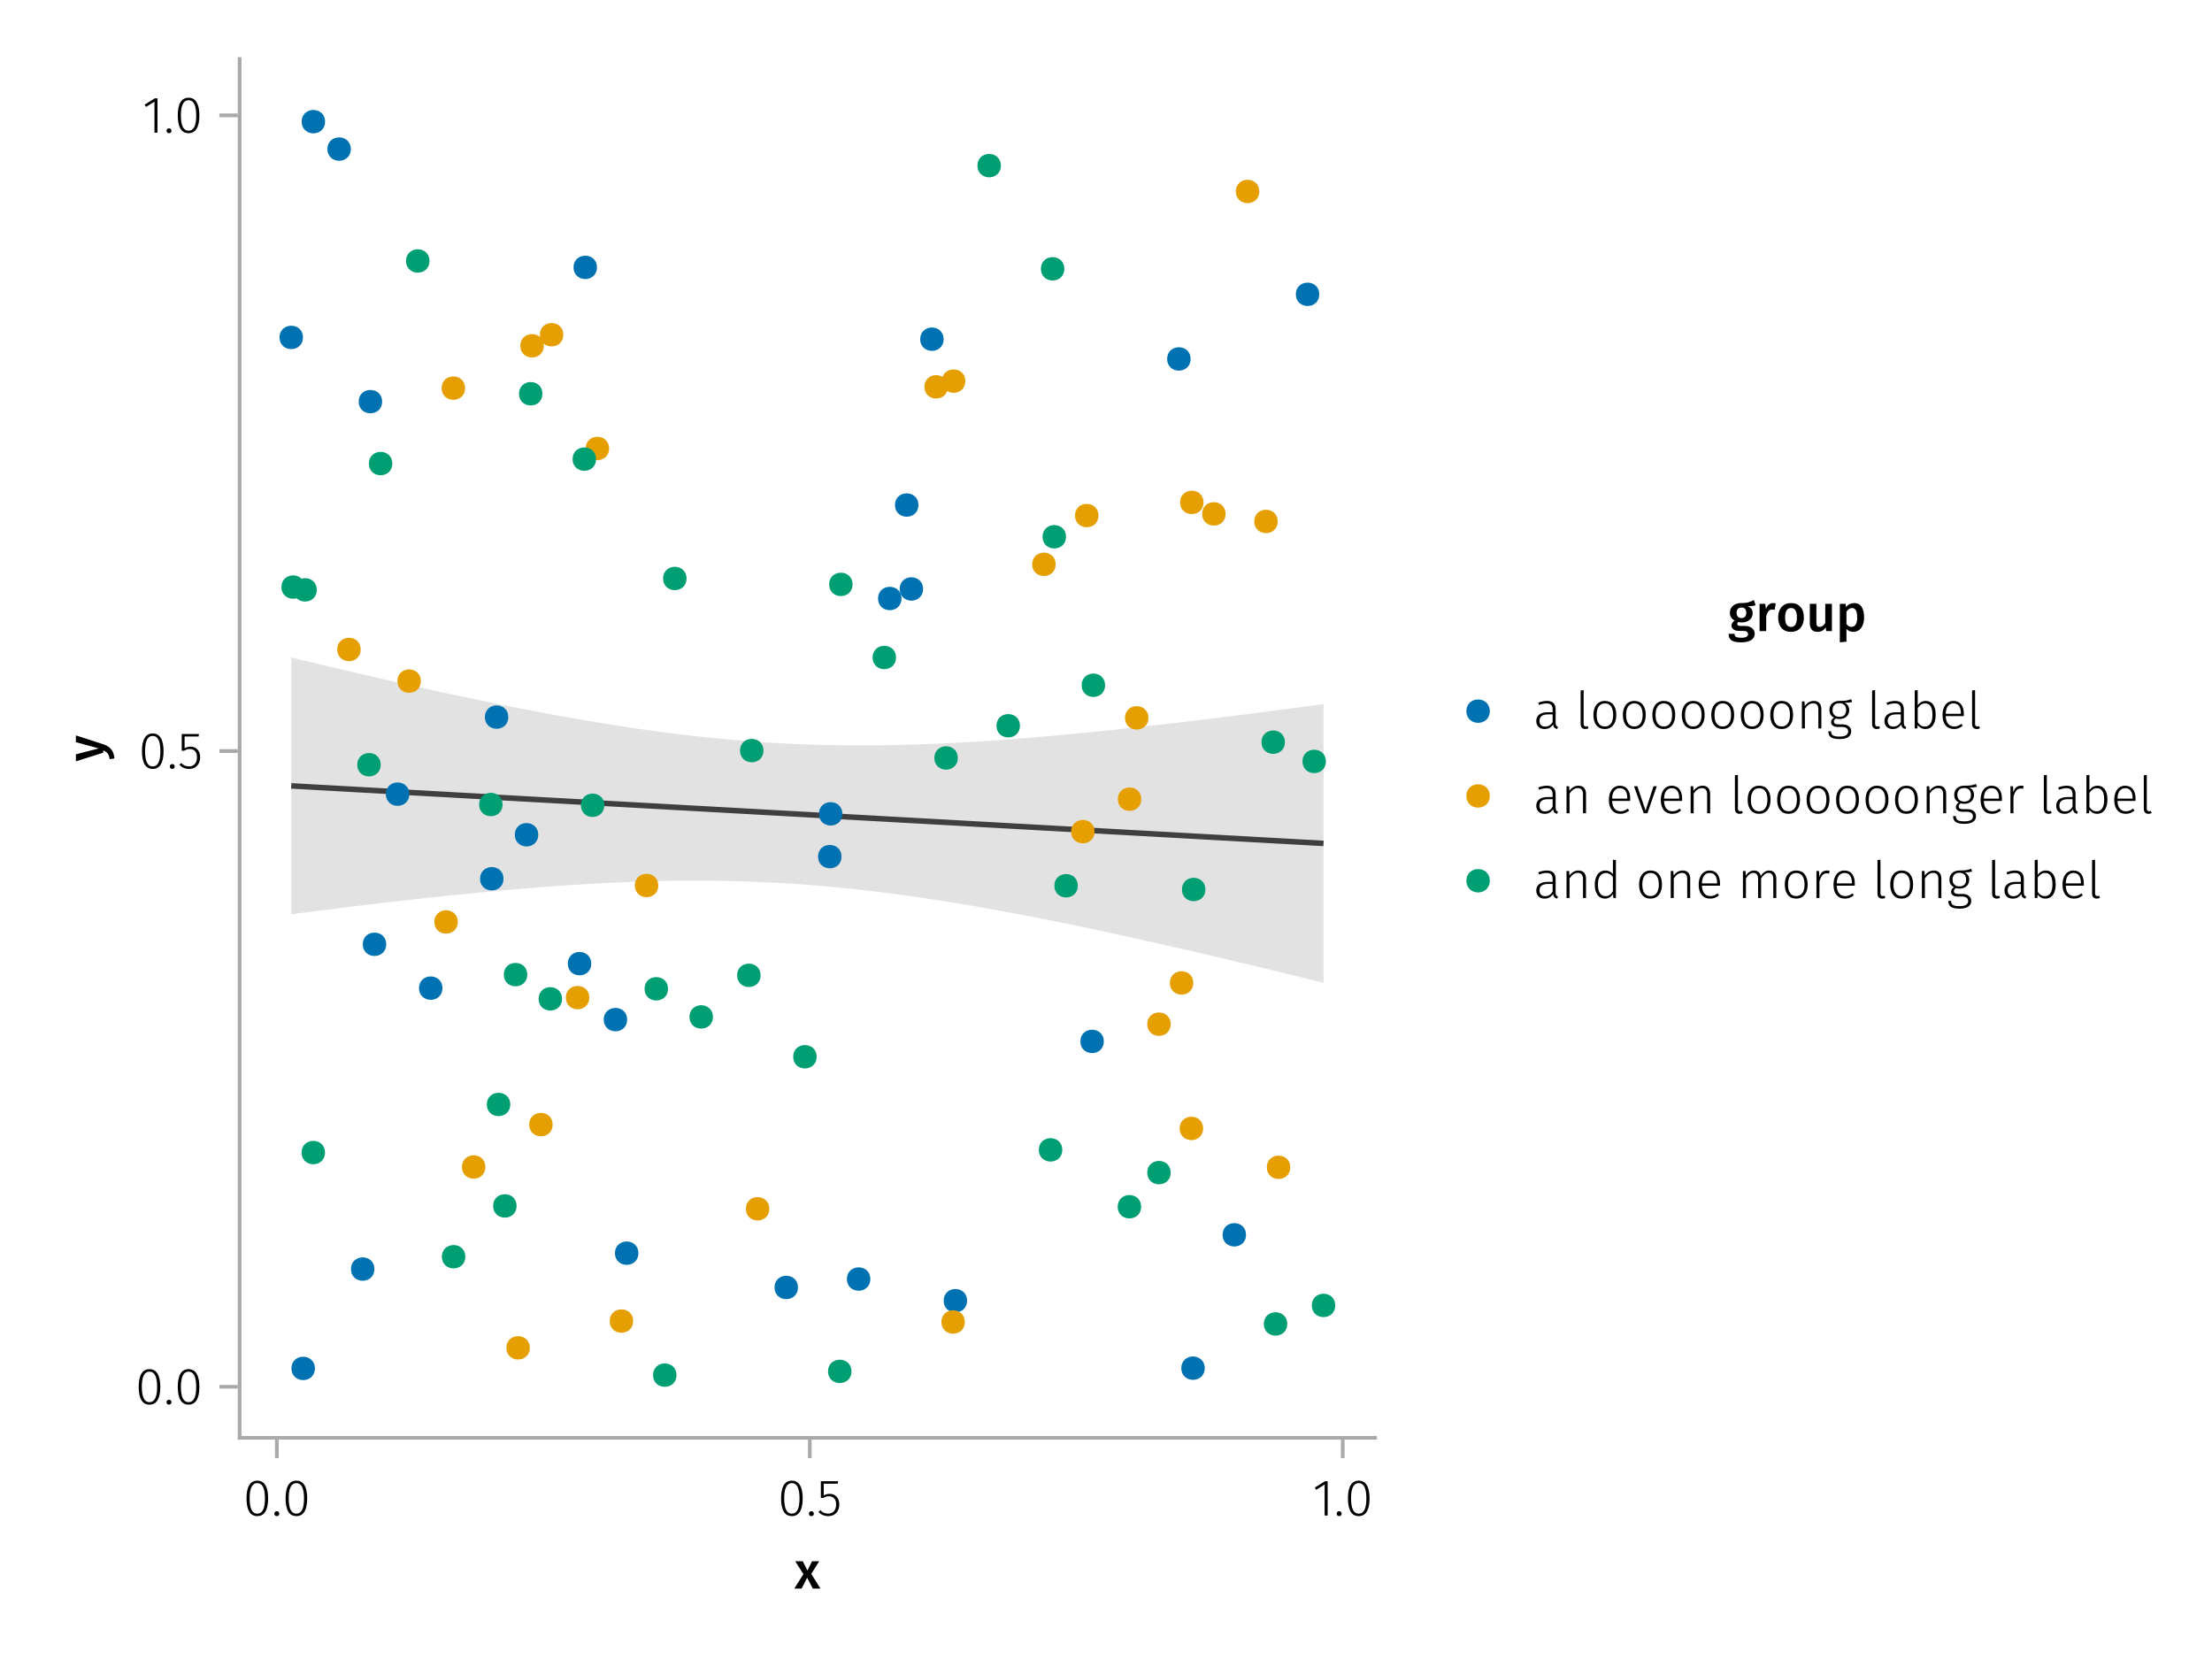 <?xml version="1.0" encoding="UTF-8"?>
<svg xmlns="http://www.w3.org/2000/svg" xmlns:xlink="http://www.w3.org/1999/xlink" width="600" height="450" viewBox="0 0 600 450">
<defs>
<g>
<g id="glyph-0-0-4b3aa35b">
<path d="M 4.562 -3.969 L 7.047 0 L 4.969 0 L 3.438 -2.938 L 1.938 0 L -0.047 0 L 2.422 -3.906 L 0.203 -7.406 L 2.25 -7.406 L 3.516 -4.891 L 4.766 -7.406 L 6.703 -7.406 Z M 4.562 -3.969 "/>
</g>
<g id="glyph-1-0-4b3aa35b">
<path d="M 3.844 -9.469 C 4.812 -9.469 5.539 -9.055 6.031 -8.234 C 6.531 -7.422 6.781 -6.223 6.781 -4.641 C 6.781 -3.078 6.531 -1.883 6.031 -1.062 C 5.531 -0.25 4.801 0.156 3.844 0.156 C 2.883 0.156 2.156 -0.25 1.656 -1.062 C 1.164 -1.883 0.922 -3.082 0.922 -4.656 C 0.922 -6.238 1.164 -7.438 1.656 -8.25 C 2.156 -9.062 2.883 -9.469 3.844 -9.469 Z M 3.844 -8.797 C 2.457 -8.797 1.766 -7.414 1.766 -4.656 C 1.766 -1.895 2.457 -0.516 3.844 -0.516 C 4.531 -0.516 5.047 -0.848 5.391 -1.516 C 5.742 -2.191 5.922 -3.234 5.922 -4.641 C 5.922 -6.055 5.742 -7.102 5.391 -7.781 C 5.047 -8.457 4.531 -8.797 3.844 -8.797 Z M 3.844 -8.797 "/>
</g>
<g id="glyph-1-1-4b3aa35b">
<path d="M 1.438 -1.172 C 1.633 -1.172 1.797 -1.109 1.922 -0.984 C 2.047 -0.859 2.109 -0.703 2.109 -0.516 C 2.109 -0.316 2.047 -0.156 1.922 -0.031 C 1.797 0.094 1.633 0.156 1.438 0.156 C 1.25 0.156 1.086 0.094 0.953 -0.031 C 0.828 -0.164 0.766 -0.328 0.766 -0.516 C 0.766 -0.703 0.828 -0.859 0.953 -0.984 C 1.086 -1.109 1.25 -1.172 1.438 -1.172 Z M 1.438 -1.172 "/>
</g>
<g id="glyph-2-0-4b3aa35b">
<path d="M 3.844 -9.469 C 4.812 -9.469 5.539 -9.055 6.031 -8.234 C 6.531 -7.422 6.781 -6.223 6.781 -4.641 C 6.781 -3.078 6.531 -1.883 6.031 -1.062 C 5.531 -0.25 4.801 0.156 3.844 0.156 C 2.883 0.156 2.156 -0.25 1.656 -1.062 C 1.164 -1.883 0.922 -3.082 0.922 -4.656 C 0.922 -6.238 1.164 -7.438 1.656 -8.25 C 2.156 -9.062 2.883 -9.469 3.844 -9.469 Z M 3.844 -8.797 C 2.457 -8.797 1.766 -7.414 1.766 -4.656 C 1.766 -1.895 2.457 -0.516 3.844 -0.516 C 4.531 -0.516 5.047 -0.848 5.391 -1.516 C 5.742 -2.191 5.922 -3.234 5.922 -4.641 C 5.922 -6.055 5.742 -7.102 5.391 -7.781 C 5.047 -8.457 4.531 -8.797 3.844 -8.797 Z M 3.844 -8.797 "/>
</g>
<g id="glyph-3-0-4b3aa35b">
<path d="M 1.438 -1.172 C 1.633 -1.172 1.797 -1.109 1.922 -0.984 C 2.047 -0.859 2.109 -0.703 2.109 -0.516 C 2.109 -0.316 2.047 -0.156 1.922 -0.031 C 1.797 0.094 1.633 0.156 1.438 0.156 C 1.25 0.156 1.086 0.094 0.953 -0.031 C 0.828 -0.164 0.766 -0.328 0.766 -0.516 C 0.766 -0.703 0.828 -0.859 0.953 -0.984 C 1.086 -1.109 1.25 -1.172 1.438 -1.172 Z M 1.438 -1.172 "/>
</g>
<g id="glyph-3-1-4b3aa35b">
<path d="M 4.094 -9.312 L 4.094 0 L 3.281 0 L 3.281 -8.406 L 0.984 -6.984 L 0.609 -7.594 L 3.391 -9.312 Z M 4.094 -9.312 "/>
</g>
<g id="glyph-3-2-4b3aa35b">
<path d="M 2.703 0.156 C 2.297 0.156 1.977 0.039 1.75 -0.188 C 1.52 -0.426 1.406 -0.773 1.406 -1.234 L 1.406 -10.297 L 2.219 -10.406 L 2.219 -1.266 C 2.219 -0.785 2.414 -0.547 2.812 -0.547 C 3.008 -0.547 3.176 -0.578 3.312 -0.641 L 3.547 -0.047 C 3.285 0.086 3.004 0.156 2.703 0.156 Z M 2.703 0.156 "/>
</g>
<g id="glyph-3-3-4b3aa35b">
<path d="M 4 -7.469 C 4.969 -7.469 5.723 -7.133 6.266 -6.469 C 6.816 -5.801 7.094 -4.875 7.094 -3.688 C 7.094 -2.5 6.816 -1.562 6.266 -0.875 C 5.711 -0.188 4.953 0.156 3.984 0.156 C 3.016 0.156 2.254 -0.18 1.703 -0.859 C 1.16 -1.535 0.891 -2.469 0.891 -3.656 C 0.891 -4.426 1.016 -5.098 1.266 -5.672 C 1.523 -6.254 1.883 -6.695 2.344 -7 C 2.812 -7.312 3.363 -7.469 4 -7.469 Z M 4 -6.797 C 3.289 -6.797 2.738 -6.523 2.344 -5.984 C 1.957 -5.453 1.766 -4.676 1.766 -3.656 C 1.766 -2.633 1.957 -1.859 2.344 -1.328 C 2.727 -0.797 3.273 -0.531 3.984 -0.531 C 4.691 -0.531 5.242 -0.797 5.641 -1.328 C 6.047 -1.859 6.25 -2.645 6.25 -3.688 C 6.25 -4.695 6.051 -5.469 5.656 -6 C 5.27 -6.531 4.719 -6.797 4 -6.797 Z M 4 -6.797 "/>
</g>
<g id="glyph-3-4-4b3aa35b">
<path d="M 4.719 -7.469 C 5.383 -7.469 5.891 -7.27 6.234 -6.875 C 6.586 -6.488 6.766 -5.941 6.766 -5.234 L 6.766 0 L 5.953 0 L 5.953 -5.125 C 5.953 -5.707 5.832 -6.133 5.594 -6.406 C 5.363 -6.676 5.02 -6.812 4.562 -6.812 C 4.094 -6.812 3.676 -6.68 3.312 -6.422 C 2.957 -6.172 2.617 -5.801 2.297 -5.312 L 2.297 0 L 1.484 0 L 1.484 -7.328 L 2.188 -7.328 L 2.266 -6.078 C 2.566 -6.516 2.922 -6.852 3.328 -7.094 C 3.742 -7.344 4.207 -7.469 4.719 -7.469 Z M 4.719 -7.469 "/>
</g>
<g id="glyph-3-5-4b3aa35b">
<path d="M 6.938 -7.172 C 6.488 -7.047 5.812 -6.973 4.906 -6.953 C 5.727 -6.566 6.141 -5.906 6.141 -4.969 C 6.141 -4.25 5.898 -3.664 5.422 -3.219 C 4.953 -2.781 4.312 -2.562 3.5 -2.562 C 3.133 -2.562 2.816 -2.609 2.547 -2.703 C 2.367 -2.598 2.227 -2.473 2.125 -2.328 C 2.031 -2.18 1.984 -2.023 1.984 -1.859 C 1.984 -1.359 2.375 -1.109 3.156 -1.109 L 4.344 -1.109 C 5.062 -1.109 5.629 -0.93 6.047 -0.578 C 6.473 -0.234 6.688 0.211 6.688 0.766 C 6.688 1.441 6.422 1.961 5.891 2.328 C 5.359 2.691 4.566 2.875 3.516 2.875 C 2.422 2.875 1.641 2.707 1.172 2.375 C 0.703 2.039 0.469 1.504 0.469 0.766 L 1.219 0.766 C 1.227 1.117 1.301 1.398 1.438 1.609 C 1.582 1.816 1.816 1.969 2.141 2.062 C 2.461 2.156 2.922 2.203 3.516 2.203 C 4.336 2.203 4.93 2.082 5.297 1.844 C 5.672 1.602 5.859 1.258 5.859 0.812 C 5.859 0.414 5.711 0.113 5.422 -0.094 C 5.141 -0.301 4.738 -0.406 4.219 -0.406 L 3.031 -0.406 C 2.445 -0.406 2 -0.523 1.688 -0.766 C 1.375 -1.016 1.219 -1.32 1.219 -1.688 C 1.219 -1.938 1.285 -2.164 1.422 -2.375 C 1.566 -2.594 1.766 -2.781 2.016 -2.938 C 1.598 -3.156 1.285 -3.43 1.078 -3.766 C 0.879 -4.098 0.781 -4.508 0.781 -5 C 0.781 -5.738 1.023 -6.332 1.516 -6.781 C 2.016 -7.238 2.664 -7.469 3.469 -7.469 C 4.352 -7.469 5 -7.504 5.406 -7.578 C 5.812 -7.648 6.234 -7.773 6.672 -7.953 Z M 3.469 -6.844 C 2.863 -6.844 2.406 -6.676 2.094 -6.344 C 1.781 -6.008 1.625 -5.562 1.625 -5 C 1.625 -4.414 1.789 -3.961 2.125 -3.641 C 2.457 -3.316 2.906 -3.156 3.469 -3.156 C 4.07 -3.156 4.531 -3.312 4.844 -3.625 C 5.156 -3.945 5.312 -4.398 5.312 -4.984 C 5.312 -5.566 5.156 -6.02 4.844 -6.344 C 4.531 -6.676 4.07 -6.844 3.469 -6.844 Z M 3.469 -6.844 "/>
</g>
<g id="glyph-3-6-4b3aa35b">
<path d="M 6.031 -1.625 C 6.031 -1.238 6.078 -0.961 6.172 -0.797 C 6.273 -0.629 6.438 -0.504 6.656 -0.422 L 6.469 0.156 C 6.133 0.094 5.875 -0.031 5.688 -0.219 C 5.508 -0.406 5.391 -0.691 5.328 -1.078 C 4.828 -0.254 4.066 0.156 3.047 0.156 C 2.348 0.156 1.797 -0.039 1.391 -0.438 C 0.984 -0.832 0.781 -1.363 0.781 -2.031 C 0.781 -2.781 1.047 -3.359 1.578 -3.766 C 2.117 -4.18 2.867 -4.391 3.828 -4.391 L 5.219 -4.391 L 5.219 -5.109 C 5.219 -5.691 5.086 -6.117 4.828 -6.391 C 4.566 -6.66 4.133 -6.797 3.531 -6.797 C 2.969 -6.797 2.305 -6.656 1.547 -6.375 L 1.328 -6.984 C 2.148 -7.305 2.922 -7.469 3.641 -7.469 C 5.234 -7.469 6.031 -6.695 6.031 -5.156 Z M 3.188 -0.5 C 4.07 -0.5 4.75 -0.93 5.219 -1.797 L 5.219 -3.812 L 3.953 -3.812 C 3.203 -3.812 2.629 -3.664 2.234 -3.375 C 1.848 -3.082 1.656 -2.648 1.656 -2.078 C 1.656 -1.566 1.789 -1.176 2.062 -0.906 C 2.332 -0.633 2.707 -0.5 3.188 -0.5 Z M 3.188 -0.5 "/>
</g>
<g id="glyph-3-7-4b3aa35b">
<path d="M 4.5 -7.469 C 5.344 -7.469 6 -7.141 6.469 -6.484 C 6.938 -5.836 7.172 -4.91 7.172 -3.703 C 7.172 -2.516 6.926 -1.57 6.438 -0.875 C 5.945 -0.188 5.258 0.156 4.375 0.156 C 3.938 0.156 3.535 0.055 3.172 -0.141 C 2.816 -0.336 2.52 -0.598 2.281 -0.922 L 2.203 0 L 1.484 0 L 1.484 -10.297 L 2.297 -10.406 L 2.297 -6.297 C 2.867 -7.078 3.602 -7.469 4.5 -7.469 Z M 4.234 -0.516 C 4.891 -0.516 5.395 -0.781 5.75 -1.312 C 6.113 -1.852 6.297 -2.648 6.297 -3.703 C 6.297 -5.766 5.641 -6.797 4.328 -6.797 C 3.891 -6.797 3.508 -6.688 3.188 -6.469 C 2.875 -6.25 2.578 -5.941 2.297 -5.547 L 2.297 -1.688 C 2.523 -1.32 2.801 -1.035 3.125 -0.828 C 3.457 -0.617 3.828 -0.516 4.234 -0.516 Z M 4.234 -0.516 "/>
</g>
<g id="glyph-3-8-4b3aa35b">
<path d="M 6.672 -3.938 C 6.672 -3.727 6.664 -3.531 6.656 -3.344 L 1.766 -3.344 C 1.805 -2.395 2.031 -1.688 2.438 -1.219 C 2.844 -0.758 3.379 -0.531 4.047 -0.531 C 4.43 -0.531 4.77 -0.586 5.062 -0.703 C 5.352 -0.816 5.672 -1.004 6.016 -1.266 L 6.391 -0.734 C 6.035 -0.441 5.664 -0.219 5.281 -0.062 C 4.895 0.082 4.469 0.156 4 0.156 C 3.031 0.156 2.27 -0.172 1.719 -0.828 C 1.164 -1.492 0.891 -2.414 0.891 -3.594 C 0.891 -4.375 1.008 -5.055 1.25 -5.641 C 1.488 -6.223 1.828 -6.672 2.266 -6.984 C 2.711 -7.305 3.234 -7.469 3.828 -7.469 C 4.754 -7.469 5.457 -7.156 5.938 -6.531 C 6.426 -5.906 6.672 -5.039 6.672 -3.938 Z M 5.875 -4.188 C 5.875 -5.008 5.703 -5.648 5.359 -6.109 C 5.023 -6.566 4.52 -6.797 3.844 -6.797 C 3.238 -6.797 2.75 -6.562 2.375 -6.094 C 2 -5.633 1.797 -4.926 1.766 -3.969 L 5.875 -3.969 Z M 5.875 -4.188 "/>
</g>
<g id="glyph-3-9-4b3aa35b">
</g>
<g id="glyph-3-10-4b3aa35b">
<path d="M 6.375 -7.328 L 3.844 0 L 2.828 0 L 0.203 -7.328 L 1.109 -7.328 L 3.328 -0.719 L 5.5 -7.328 Z M 6.375 -7.328 "/>
</g>
<g id="glyph-3-11-4b3aa35b">
<path d="M 8.625 -7.469 C 9.207 -7.469 9.672 -7.266 10.016 -6.859 C 10.359 -6.461 10.531 -5.922 10.531 -5.234 L 10.531 0 L 9.719 0 L 9.719 -5.125 C 9.719 -5.695 9.609 -6.117 9.391 -6.391 C 9.172 -6.672 8.863 -6.812 8.469 -6.812 C 8.062 -6.812 7.691 -6.68 7.359 -6.422 C 7.035 -6.16 6.719 -5.789 6.406 -5.312 L 6.406 0 L 5.594 0 L 5.594 -5.125 C 5.594 -5.695 5.484 -6.117 5.266 -6.391 C 5.047 -6.672 4.742 -6.812 4.359 -6.812 C 3.93 -6.812 3.555 -6.68 3.234 -6.422 C 2.91 -6.16 2.598 -5.789 2.297 -5.312 L 2.297 0 L 1.484 0 L 1.484 -7.328 L 2.188 -7.328 L 2.25 -6.078 C 2.531 -6.516 2.863 -6.852 3.25 -7.094 C 3.633 -7.344 4.055 -7.469 4.516 -7.469 C 4.973 -7.469 5.359 -7.336 5.672 -7.078 C 5.992 -6.828 6.211 -6.473 6.328 -6.016 C 6.617 -6.473 6.957 -6.828 7.344 -7.078 C 7.727 -7.336 8.156 -7.469 8.625 -7.469 Z M 8.625 -7.469 "/>
</g>
<g id="glyph-3-12-4b3aa35b">
<path d="M 4.328 -7.469 C 4.617 -7.469 4.859 -7.441 5.047 -7.391 L 4.906 -6.625 C 4.695 -6.676 4.477 -6.703 4.25 -6.703 C 3.758 -6.703 3.363 -6.52 3.062 -6.156 C 2.758 -5.801 2.504 -5.242 2.297 -4.484 L 2.297 0 L 1.484 0 L 1.484 -7.328 L 2.188 -7.328 L 2.25 -5.688 C 2.445 -6.289 2.711 -6.738 3.047 -7.031 C 3.391 -7.32 3.816 -7.469 4.328 -7.469 Z M 4.328 -7.469 "/>
</g>
<g id="glyph-4-0-4b3aa35b">
<path d="M 5.672 -8.641 L 1.891 -8.641 L 1.891 -5.453 C 2.398 -5.742 2.93 -5.891 3.484 -5.891 C 4.285 -5.891 4.922 -5.629 5.391 -5.109 C 5.867 -4.598 6.109 -3.895 6.109 -3 C 6.109 -2.395 5.984 -1.848 5.734 -1.359 C 5.484 -0.879 5.129 -0.504 4.672 -0.234 C 4.223 0.023 3.703 0.156 3.109 0.156 C 2.066 0.156 1.188 -0.219 0.469 -0.969 L 0.984 -1.453 C 1.273 -1.141 1.586 -0.906 1.922 -0.75 C 2.266 -0.602 2.66 -0.531 3.109 -0.531 C 3.773 -0.531 4.297 -0.75 4.672 -1.188 C 5.055 -1.633 5.25 -2.242 5.25 -3.016 C 5.25 -3.754 5.07 -4.305 4.719 -4.672 C 4.375 -5.047 3.898 -5.234 3.297 -5.234 C 3.004 -5.234 2.742 -5.195 2.516 -5.125 C 2.285 -5.062 2.031 -4.945 1.75 -4.781 L 1.109 -4.781 L 1.109 -9.312 L 5.797 -9.312 Z M 5.672 -8.641 "/>
</g>
<g id="glyph-5-0-4b3aa35b">
<path d="M 1.438 -1.172 C 1.633 -1.172 1.797 -1.109 1.922 -0.984 C 2.047 -0.859 2.109 -0.703 2.109 -0.516 C 2.109 -0.316 2.047 -0.156 1.922 -0.031 C 1.797 0.094 1.633 0.156 1.438 0.156 C 1.25 0.156 1.086 0.094 0.953 -0.031 C 0.828 -0.164 0.766 -0.328 0.766 -0.516 C 0.766 -0.703 0.828 -0.859 0.953 -0.984 C 1.086 -1.109 1.25 -1.172 1.438 -1.172 Z M 1.438 -1.172 "/>
</g>
<g id="glyph-5-1-4b3aa35b">
<path d="M 3.844 -9.469 C 4.812 -9.469 5.539 -9.055 6.031 -8.234 C 6.531 -7.422 6.781 -6.223 6.781 -4.641 C 6.781 -3.078 6.531 -1.883 6.031 -1.062 C 5.531 -0.25 4.801 0.156 3.844 0.156 C 2.883 0.156 2.156 -0.25 1.656 -1.062 C 1.164 -1.883 0.922 -3.082 0.922 -4.656 C 0.922 -6.238 1.164 -7.438 1.656 -8.25 C 2.156 -9.062 2.883 -9.469 3.844 -9.469 Z M 3.844 -8.797 C 2.457 -8.797 1.766 -7.414 1.766 -4.656 C 1.766 -1.895 2.457 -0.516 3.844 -0.516 C 4.531 -0.516 5.047 -0.848 5.391 -1.516 C 5.742 -2.191 5.922 -3.234 5.922 -4.641 C 5.922 -6.055 5.742 -7.102 5.391 -7.781 C 5.047 -8.457 4.531 -8.797 3.844 -8.797 Z M 3.844 -8.797 "/>
</g>
<g id="glyph-5-2-4b3aa35b">
<path d="M 6.031 -1.625 C 6.031 -1.238 6.078 -0.961 6.172 -0.797 C 6.273 -0.629 6.438 -0.504 6.656 -0.422 L 6.469 0.156 C 6.133 0.094 5.875 -0.031 5.688 -0.219 C 5.508 -0.406 5.391 -0.691 5.328 -1.078 C 4.828 -0.254 4.066 0.156 3.047 0.156 C 2.348 0.156 1.797 -0.039 1.391 -0.438 C 0.984 -0.832 0.781 -1.363 0.781 -2.031 C 0.781 -2.781 1.047 -3.359 1.578 -3.766 C 2.117 -4.18 2.867 -4.391 3.828 -4.391 L 5.219 -4.391 L 5.219 -5.109 C 5.219 -5.691 5.086 -6.117 4.828 -6.391 C 4.566 -6.66 4.133 -6.797 3.531 -6.797 C 2.969 -6.797 2.305 -6.656 1.547 -6.375 L 1.328 -6.984 C 2.148 -7.305 2.922 -7.469 3.641 -7.469 C 5.234 -7.469 6.031 -6.695 6.031 -5.156 Z M 3.188 -0.5 C 4.07 -0.5 4.75 -0.93 5.219 -1.797 L 5.219 -3.812 L 3.953 -3.812 C 3.203 -3.812 2.629 -3.664 2.234 -3.375 C 1.848 -3.082 1.656 -2.648 1.656 -2.078 C 1.656 -1.566 1.789 -1.176 2.062 -0.906 C 2.332 -0.633 2.707 -0.5 3.188 -0.5 Z M 3.188 -0.5 "/>
</g>
<g id="glyph-5-3-4b3aa35b">
</g>
<g id="glyph-5-4-4b3aa35b">
<path d="M 4 -7.469 C 4.969 -7.469 5.723 -7.133 6.266 -6.469 C 6.816 -5.801 7.094 -4.875 7.094 -3.688 C 7.094 -2.5 6.816 -1.562 6.266 -0.875 C 5.711 -0.188 4.953 0.156 3.984 0.156 C 3.016 0.156 2.254 -0.18 1.703 -0.859 C 1.16 -1.535 0.891 -2.469 0.891 -3.656 C 0.891 -4.426 1.016 -5.098 1.266 -5.672 C 1.523 -6.254 1.883 -6.695 2.344 -7 C 2.812 -7.312 3.363 -7.469 4 -7.469 Z M 4 -6.797 C 3.289 -6.797 2.738 -6.523 2.344 -5.984 C 1.957 -5.453 1.766 -4.676 1.766 -3.656 C 1.766 -2.633 1.957 -1.859 2.344 -1.328 C 2.727 -0.797 3.273 -0.531 3.984 -0.531 C 4.691 -0.531 5.242 -0.797 5.641 -1.328 C 6.047 -1.859 6.25 -2.645 6.25 -3.688 C 6.25 -4.695 6.051 -5.469 5.656 -6 C 5.27 -6.531 4.719 -6.797 4 -6.797 Z M 4 -6.797 "/>
</g>
<g id="glyph-5-5-4b3aa35b">
<path d="M 2.703 0.156 C 2.297 0.156 1.977 0.039 1.75 -0.188 C 1.52 -0.426 1.406 -0.773 1.406 -1.234 L 1.406 -10.297 L 2.219 -10.406 L 2.219 -1.266 C 2.219 -0.785 2.414 -0.547 2.812 -0.547 C 3.008 -0.547 3.176 -0.578 3.312 -0.641 L 3.547 -0.047 C 3.285 0.086 3.004 0.156 2.703 0.156 Z M 2.703 0.156 "/>
</g>
<g id="glyph-5-6-4b3aa35b">
<path d="M 4.719 -7.469 C 5.383 -7.469 5.891 -7.27 6.234 -6.875 C 6.586 -6.488 6.766 -5.941 6.766 -5.234 L 6.766 0 L 5.953 0 L 5.953 -5.125 C 5.953 -5.707 5.832 -6.133 5.594 -6.406 C 5.363 -6.676 5.02 -6.812 4.562 -6.812 C 4.094 -6.812 3.676 -6.68 3.312 -6.422 C 2.957 -6.172 2.617 -5.801 2.297 -5.312 L 2.297 0 L 1.484 0 L 1.484 -7.328 L 2.188 -7.328 L 2.266 -6.078 C 2.566 -6.516 2.922 -6.852 3.328 -7.094 C 3.742 -7.344 4.207 -7.469 4.719 -7.469 Z M 4.719 -7.469 "/>
</g>
<g id="glyph-5-7-4b3aa35b">
<path d="M 6.672 -3.938 C 6.672 -3.727 6.664 -3.531 6.656 -3.344 L 1.766 -3.344 C 1.805 -2.395 2.031 -1.688 2.438 -1.219 C 2.844 -0.758 3.379 -0.531 4.047 -0.531 C 4.43 -0.531 4.77 -0.586 5.062 -0.703 C 5.352 -0.816 5.672 -1.004 6.016 -1.266 L 6.391 -0.734 C 6.035 -0.441 5.664 -0.219 5.281 -0.062 C 4.895 0.082 4.469 0.156 4 0.156 C 3.031 0.156 2.27 -0.172 1.719 -0.828 C 1.164 -1.492 0.891 -2.414 0.891 -3.594 C 0.891 -4.375 1.008 -5.055 1.25 -5.641 C 1.488 -6.223 1.828 -6.672 2.266 -6.984 C 2.711 -7.305 3.234 -7.469 3.828 -7.469 C 4.754 -7.469 5.457 -7.156 5.938 -6.531 C 6.426 -5.906 6.672 -5.039 6.672 -3.938 Z M 5.875 -4.188 C 5.875 -5.008 5.703 -5.648 5.359 -6.109 C 5.023 -6.566 4.52 -6.797 3.844 -6.797 C 3.238 -6.797 2.75 -6.562 2.375 -6.094 C 2 -5.633 1.797 -4.926 1.766 -3.969 L 5.875 -3.969 Z M 5.875 -4.188 "/>
</g>
<g id="glyph-6-0-4b3aa35b">
<path d="M 0.031 -4.656 C 0.945 -4.363 1.656 -3.91 2.156 -3.297 C 2.664 -2.691 2.961 -1.863 3.047 -0.812 L 1.75 -0.625 C 1.676 -1.113 1.57 -1.504 1.438 -1.797 C 1.301 -2.086 1.117 -2.32 0.891 -2.5 C 0.672 -2.676 0.375 -2.844 0 -3 L 0 -2.375 L -7.406 -0.031 L -7.406 -1.938 L -1.188 -3.547 L -7.406 -5.219 L -7.406 -7.062 Z M 0.031 -4.656 "/>
</g>
<g id="glyph-7-0-4b3aa35b">
<path d="M 1.438 -1.172 C 1.633 -1.172 1.797 -1.109 1.922 -0.984 C 2.047 -0.859 2.109 -0.703 2.109 -0.516 C 2.109 -0.316 2.047 -0.156 1.922 -0.031 C 1.797 0.094 1.633 0.156 1.438 0.156 C 1.25 0.156 1.086 0.094 0.953 -0.031 C 0.828 -0.164 0.766 -0.328 0.766 -0.516 C 0.766 -0.703 0.828 -0.859 0.953 -0.984 C 1.086 -1.109 1.25 -1.172 1.438 -1.172 Z M 1.438 -1.172 "/>
</g>
<g id="glyph-8-0-4b3aa35b">
<path d="M 3.844 -9.469 C 4.812 -9.469 5.539 -9.055 6.031 -8.234 C 6.531 -7.422 6.781 -6.223 6.781 -4.641 C 6.781 -3.078 6.531 -1.883 6.031 -1.062 C 5.531 -0.25 4.801 0.156 3.844 0.156 C 2.883 0.156 2.156 -0.25 1.656 -1.062 C 1.164 -1.883 0.922 -3.082 0.922 -4.656 C 0.922 -6.238 1.164 -7.438 1.656 -8.25 C 2.156 -9.062 2.883 -9.469 3.844 -9.469 Z M 3.844 -8.797 C 2.457 -8.797 1.766 -7.414 1.766 -4.656 C 1.766 -1.895 2.457 -0.516 3.844 -0.516 C 4.531 -0.516 5.047 -0.848 5.391 -1.516 C 5.742 -2.191 5.922 -3.234 5.922 -4.641 C 5.922 -6.055 5.742 -7.102 5.391 -7.781 C 5.047 -8.457 4.531 -8.797 3.844 -8.797 Z M 3.844 -8.797 "/>
</g>
<g id="glyph-8-1-4b3aa35b">
<path d="M 5.672 -8.641 L 1.891 -8.641 L 1.891 -5.453 C 2.398 -5.742 2.93 -5.891 3.484 -5.891 C 4.285 -5.891 4.922 -5.629 5.391 -5.109 C 5.867 -4.598 6.109 -3.895 6.109 -3 C 6.109 -2.395 5.984 -1.848 5.734 -1.359 C 5.484 -0.879 5.129 -0.504 4.672 -0.234 C 4.223 0.023 3.703 0.156 3.109 0.156 C 2.066 0.156 1.188 -0.219 0.469 -0.969 L 0.984 -1.453 C 1.273 -1.141 1.586 -0.906 1.922 -0.75 C 2.266 -0.602 2.66 -0.531 3.109 -0.531 C 3.773 -0.531 4.297 -0.75 4.672 -1.188 C 5.055 -1.633 5.25 -2.242 5.25 -3.016 C 5.25 -3.754 5.07 -4.305 4.719 -4.672 C 4.375 -5.047 3.898 -5.234 3.297 -5.234 C 3.004 -5.234 2.742 -5.195 2.516 -5.125 C 2.285 -5.062 2.031 -4.945 1.75 -4.781 L 1.109 -4.781 L 1.109 -9.312 L 5.797 -9.312 Z M 5.672 -8.641 "/>
</g>
<g id="glyph-9-0-4b3aa35b">
<path d="M 4.094 -9.312 L 4.094 0 L 3.281 0 L 3.281 -8.406 L 0.984 -6.984 L 0.609 -7.594 L 3.391 -9.312 Z M 4.094 -9.312 "/>
</g>
<g id="glyph-9-1-4b3aa35b">
<path d="M 1.438 -1.172 C 1.633 -1.172 1.797 -1.109 1.922 -0.984 C 2.047 -0.859 2.109 -0.703 2.109 -0.516 C 2.109 -0.316 2.047 -0.156 1.922 -0.031 C 1.797 0.094 1.633 0.156 1.438 0.156 C 1.25 0.156 1.086 0.094 0.953 -0.031 C 0.828 -0.164 0.766 -0.328 0.766 -0.516 C 0.766 -0.703 0.828 -0.859 0.953 -0.984 C 1.086 -1.109 1.25 -1.172 1.438 -1.172 Z M 1.438 -1.172 "/>
</g>
<g id="glyph-10-0-4b3aa35b">
<path d="M 3.844 -9.469 C 4.812 -9.469 5.539 -9.055 6.031 -8.234 C 6.531 -7.422 6.781 -6.223 6.781 -4.641 C 6.781 -3.078 6.531 -1.883 6.031 -1.062 C 5.531 -0.25 4.801 0.156 3.844 0.156 C 2.883 0.156 2.156 -0.25 1.656 -1.062 C 1.164 -1.883 0.922 -3.082 0.922 -4.656 C 0.922 -6.238 1.164 -7.438 1.656 -8.25 C 2.156 -9.062 2.883 -9.469 3.844 -9.469 Z M 3.844 -8.797 C 2.457 -8.797 1.766 -7.414 1.766 -4.656 C 1.766 -1.895 2.457 -0.516 3.844 -0.516 C 4.531 -0.516 5.047 -0.848 5.391 -1.516 C 5.742 -2.191 5.922 -3.234 5.922 -4.641 C 5.922 -6.055 5.742 -7.102 5.391 -7.781 C 5.047 -8.457 4.531 -8.797 3.844 -8.797 Z M 3.844 -8.797 "/>
</g>
<g id="glyph-11-0-4b3aa35b">
<path d="M 7.516 -7.016 C 7.035 -6.848 6.32 -6.766 5.375 -6.766 C 5.832 -6.555 6.172 -6.301 6.391 -6 C 6.609 -5.695 6.719 -5.316 6.719 -4.859 C 6.719 -4.367 6.598 -3.938 6.359 -3.562 C 6.117 -3.195 5.77 -2.906 5.312 -2.688 C 4.863 -2.469 4.336 -2.359 3.734 -2.359 C 3.398 -2.359 3.109 -2.398 2.859 -2.484 C 2.648 -2.336 2.547 -2.156 2.547 -1.938 C 2.547 -1.582 2.844 -1.406 3.438 -1.406 L 4.578 -1.406 C 5.117 -1.406 5.594 -1.316 6 -1.141 C 6.406 -0.961 6.719 -0.711 6.938 -0.391 C 7.164 -0.078 7.281 0.281 7.281 0.688 C 7.281 1.438 6.961 2.016 6.328 2.422 C 5.691 2.836 4.773 3.047 3.578 3.047 C 2.723 3.047 2.051 2.957 1.562 2.781 C 1.07 2.602 0.723 2.348 0.516 2.016 C 0.305 1.68 0.203 1.254 0.203 0.734 L 1.812 0.734 C 1.812 0.992 1.859 1.195 1.953 1.344 C 2.055 1.488 2.238 1.598 2.5 1.672 C 2.758 1.754 3.129 1.797 3.609 1.797 C 4.297 1.797 4.773 1.707 5.047 1.531 C 5.328 1.363 5.469 1.125 5.469 0.812 C 5.469 0.531 5.359 0.312 5.141 0.156 C 4.93 0.008 4.625 -0.062 4.219 -0.062 L 3.094 -0.062 C 2.395 -0.062 1.867 -0.195 1.516 -0.469 C 1.16 -0.738 0.984 -1.082 0.984 -1.5 C 0.984 -1.758 1.055 -2.008 1.203 -2.25 C 1.359 -2.5 1.57 -2.707 1.844 -2.875 C 1.395 -3.102 1.066 -3.383 0.859 -3.719 C 0.648 -4.062 0.547 -4.473 0.547 -4.953 C 0.547 -5.484 0.676 -5.945 0.938 -6.344 C 1.195 -6.75 1.555 -7.062 2.016 -7.281 C 2.484 -7.5 3.016 -7.609 3.609 -7.609 C 4.391 -7.598 5.02 -7.66 5.5 -7.797 C 5.988 -7.93 6.508 -8.145 7.062 -8.438 Z M 3.641 -6.391 C 3.234 -6.391 2.914 -6.258 2.688 -6 C 2.469 -5.75 2.359 -5.41 2.359 -4.984 C 2.359 -4.535 2.473 -4.18 2.703 -3.922 C 2.93 -3.66 3.254 -3.531 3.672 -3.531 C 4.098 -3.531 4.422 -3.656 4.641 -3.906 C 4.867 -4.164 4.984 -4.531 4.984 -5 C 4.984 -5.926 4.535 -6.391 3.641 -6.391 Z M 3.641 -6.391 "/>
</g>
<g id="glyph-11-1-4b3aa35b">
<path d="M 4.109 -7.609 C 5.191 -7.609 6.039 -7.258 6.656 -6.562 C 7.27 -5.875 7.578 -4.922 7.578 -3.703 C 7.578 -2.93 7.438 -2.25 7.156 -1.656 C 6.875 -1.062 6.473 -0.602 5.953 -0.281 C 5.43 0.039 4.812 0.203 4.094 0.203 C 3 0.203 2.145 -0.141 1.531 -0.828 C 0.914 -1.523 0.609 -2.484 0.609 -3.703 C 0.609 -4.484 0.742 -5.164 1.016 -5.75 C 1.297 -6.344 1.703 -6.801 2.234 -7.125 C 2.766 -7.445 3.391 -7.609 4.109 -7.609 Z M 4.109 -6.266 C 3.023 -6.266 2.484 -5.41 2.484 -3.703 C 2.484 -2.828 2.617 -2.18 2.891 -1.766 C 3.16 -1.348 3.562 -1.141 4.094 -1.141 C 4.625 -1.141 5.02 -1.348 5.281 -1.766 C 5.551 -2.191 5.688 -2.836 5.688 -3.703 C 5.688 -4.578 5.551 -5.223 5.281 -5.641 C 5.02 -6.055 4.629 -6.266 4.109 -6.266 Z M 4.109 -6.266 "/>
</g>
<g id="glyph-11-2-4b3aa35b">
<path d="M 4.906 -7.609 C 5.844 -7.609 6.535 -7.27 6.984 -6.594 C 7.43 -5.914 7.656 -4.957 7.656 -3.719 C 7.656 -2.957 7.539 -2.281 7.312 -1.688 C 7.082 -1.094 6.742 -0.629 6.297 -0.297 C 5.859 0.035 5.336 0.203 4.734 0.203 C 3.953 0.203 3.332 -0.066 2.875 -0.609 L 2.875 2.859 L 1.078 3.047 L 1.078 -7.406 L 2.641 -7.406 L 2.75 -6.5 C 3.031 -6.875 3.359 -7.148 3.734 -7.328 C 4.109 -7.516 4.5 -7.609 4.906 -7.609 Z M 4.234 -1.156 C 5.266 -1.156 5.781 -2.004 5.781 -3.703 C 5.781 -4.609 5.66 -5.258 5.422 -5.656 C 5.191 -6.062 4.844 -6.266 4.375 -6.266 C 4.082 -6.266 3.805 -6.172 3.547 -5.984 C 3.285 -5.805 3.062 -5.566 2.875 -5.266 L 2.875 -1.938 C 3.219 -1.414 3.672 -1.156 4.234 -1.156 Z M 4.234 -1.156 "/>
</g>
<g id="glyph-12-0-4b3aa35b">
<path d="M 4.734 -7.609 C 5.004 -7.609 5.25 -7.57 5.469 -7.5 L 5.172 -5.766 C 4.941 -5.828 4.723 -5.859 4.516 -5.859 C 4.066 -5.859 3.719 -5.695 3.469 -5.375 C 3.219 -5.062 3.02 -4.586 2.875 -3.953 L 2.875 0 L 1.078 0 L 1.078 -7.406 L 2.625 -7.406 L 2.797 -5.953 C 2.973 -6.484 3.227 -6.891 3.562 -7.172 C 3.906 -7.461 4.297 -7.609 4.734 -7.609 Z M 4.734 -7.609 "/>
</g>
<g id="glyph-12-1-4b3aa35b">
<path d="M 7 0 L 5.453 0 L 5.344 -1.031 C 5.07 -0.613 4.754 -0.301 4.391 -0.094 C 4.023 0.102 3.586 0.203 3.078 0.203 C 2.422 0.203 1.91 0 1.547 -0.406 C 1.191 -0.812 1.016 -1.375 1.016 -2.094 L 1.016 -7.406 L 2.797 -7.406 L 2.797 -2.312 C 2.797 -1.895 2.867 -1.594 3.016 -1.406 C 3.16 -1.227 3.391 -1.141 3.703 -1.141 C 4.273 -1.141 4.773 -1.492 5.203 -2.203 L 5.203 -7.406 L 7 -7.406 Z M 7 0 "/>
</g>
<g id="glyph-13-0-4b3aa35b">
<path d="M 4 -7.469 C 4.969 -7.469 5.723 -7.133 6.266 -6.469 C 6.816 -5.801 7.094 -4.875 7.094 -3.688 C 7.094 -2.5 6.816 -1.562 6.266 -0.875 C 5.711 -0.188 4.953 0.156 3.984 0.156 C 3.016 0.156 2.254 -0.18 1.703 -0.859 C 1.16 -1.535 0.891 -2.469 0.891 -3.656 C 0.891 -4.426 1.016 -5.098 1.266 -5.672 C 1.523 -6.254 1.883 -6.695 2.344 -7 C 2.812 -7.312 3.363 -7.469 4 -7.469 Z M 4 -6.797 C 3.289 -6.797 2.738 -6.523 2.344 -5.984 C 1.957 -5.453 1.766 -4.676 1.766 -3.656 C 1.766 -2.633 1.957 -1.859 2.344 -1.328 C 2.727 -0.797 3.273 -0.531 3.984 -0.531 C 4.691 -0.531 5.242 -0.797 5.641 -1.328 C 6.047 -1.859 6.25 -2.645 6.25 -3.688 C 6.25 -4.695 6.051 -5.469 5.656 -6 C 5.27 -6.531 4.719 -6.797 4 -6.797 Z M 4 -6.797 "/>
</g>
<g id="glyph-13-1-4b3aa35b">
</g>
<g id="glyph-13-2-4b3aa35b">
<path d="M 4.719 -7.469 C 5.383 -7.469 5.891 -7.27 6.234 -6.875 C 6.586 -6.488 6.766 -5.941 6.766 -5.234 L 6.766 0 L 5.953 0 L 5.953 -5.125 C 5.953 -5.707 5.832 -6.133 5.594 -6.406 C 5.363 -6.676 5.02 -6.812 4.562 -6.812 C 4.094 -6.812 3.676 -6.68 3.312 -6.422 C 2.957 -6.172 2.617 -5.801 2.297 -5.312 L 2.297 0 L 1.484 0 L 1.484 -7.328 L 2.188 -7.328 L 2.266 -6.078 C 2.566 -6.516 2.922 -6.852 3.328 -7.094 C 3.742 -7.344 4.207 -7.469 4.719 -7.469 Z M 4.719 -7.469 "/>
</g>
<g id="glyph-13-3-4b3aa35b">
<path d="M 2.703 0.156 C 2.297 0.156 1.977 0.039 1.75 -0.188 C 1.52 -0.426 1.406 -0.773 1.406 -1.234 L 1.406 -10.297 L 2.219 -10.406 L 2.219 -1.266 C 2.219 -0.785 2.414 -0.547 2.812 -0.547 C 3.008 -0.547 3.176 -0.578 3.312 -0.641 L 3.547 -0.047 C 3.285 0.086 3.004 0.156 2.703 0.156 Z M 2.703 0.156 "/>
</g>
<g id="glyph-13-4-4b3aa35b">
<path d="M 6.703 -10.297 L 6.703 0 L 6 0 L 5.906 -1.125 C 5.406 -0.27 4.672 0.156 3.703 0.156 C 2.859 0.156 2.191 -0.18 1.703 -0.859 C 1.211 -1.535 0.969 -2.457 0.969 -3.625 C 0.969 -4.383 1.082 -5.051 1.312 -5.625 C 1.539 -6.207 1.867 -6.66 2.297 -6.984 C 2.734 -7.305 3.25 -7.469 3.844 -7.469 C 4.664 -7.469 5.348 -7.141 5.891 -6.484 L 5.891 -10.406 Z M 3.844 -0.516 C 4.301 -0.516 4.691 -0.625 5.016 -0.844 C 5.336 -1.07 5.629 -1.414 5.891 -1.875 L 5.891 -5.703 C 5.367 -6.43 4.727 -6.797 3.969 -6.797 C 3.312 -6.797 2.785 -6.52 2.391 -5.969 C 2.004 -5.426 1.816 -4.648 1.828 -3.641 C 1.828 -2.629 2.004 -1.852 2.359 -1.312 C 2.711 -0.781 3.207 -0.516 3.844 -0.516 Z M 3.844 -0.516 "/>
</g>
<g id="glyph-14-0-4b3aa35b">
<path d="M 6.938 -7.172 C 6.488 -7.047 5.812 -6.973 4.906 -6.953 C 5.727 -6.566 6.141 -5.906 6.141 -4.969 C 6.141 -4.25 5.898 -3.664 5.422 -3.219 C 4.953 -2.781 4.312 -2.562 3.5 -2.562 C 3.133 -2.562 2.816 -2.609 2.547 -2.703 C 2.367 -2.598 2.227 -2.473 2.125 -2.328 C 2.031 -2.18 1.984 -2.023 1.984 -1.859 C 1.984 -1.359 2.375 -1.109 3.156 -1.109 L 4.344 -1.109 C 5.062 -1.109 5.629 -0.93 6.047 -0.578 C 6.473 -0.234 6.688 0.211 6.688 0.766 C 6.688 1.441 6.422 1.961 5.891 2.328 C 5.359 2.691 4.566 2.875 3.516 2.875 C 2.422 2.875 1.641 2.707 1.172 2.375 C 0.703 2.039 0.469 1.504 0.469 0.766 L 1.219 0.766 C 1.227 1.117 1.301 1.398 1.438 1.609 C 1.582 1.816 1.816 1.969 2.141 2.062 C 2.461 2.156 2.922 2.203 3.516 2.203 C 4.336 2.203 4.93 2.082 5.297 1.844 C 5.672 1.602 5.859 1.258 5.859 0.812 C 5.859 0.414 5.711 0.113 5.422 -0.094 C 5.141 -0.301 4.738 -0.406 4.219 -0.406 L 3.031 -0.406 C 2.445 -0.406 2 -0.523 1.688 -0.766 C 1.375 -1.016 1.219 -1.32 1.219 -1.688 C 1.219 -1.938 1.285 -2.164 1.422 -2.375 C 1.566 -2.594 1.766 -2.781 2.016 -2.938 C 1.598 -3.156 1.285 -3.43 1.078 -3.766 C 0.879 -4.098 0.781 -4.508 0.781 -5 C 0.781 -5.738 1.023 -6.332 1.516 -6.781 C 2.016 -7.238 2.664 -7.469 3.469 -7.469 C 4.352 -7.469 5 -7.504 5.406 -7.578 C 5.812 -7.648 6.234 -7.773 6.672 -7.953 Z M 3.469 -6.844 C 2.863 -6.844 2.406 -6.676 2.094 -6.344 C 1.781 -6.008 1.625 -5.562 1.625 -5 C 1.625 -4.414 1.789 -3.961 2.125 -3.641 C 2.457 -3.316 2.906 -3.156 3.469 -3.156 C 4.07 -3.156 4.531 -3.312 4.844 -3.625 C 5.156 -3.945 5.312 -4.398 5.312 -4.984 C 5.312 -5.566 5.156 -6.02 4.844 -6.344 C 4.531 -6.676 4.07 -6.844 3.469 -6.844 Z M 3.469 -6.844 "/>
</g>
<g id="glyph-14-1-4b3aa35b">
<path d="M 4.328 -7.469 C 4.617 -7.469 4.859 -7.441 5.047 -7.391 L 4.906 -6.625 C 4.695 -6.676 4.477 -6.703 4.25 -6.703 C 3.758 -6.703 3.363 -6.52 3.062 -6.156 C 2.758 -5.801 2.504 -5.242 2.297 -4.484 L 2.297 0 L 1.484 0 L 1.484 -7.328 L 2.188 -7.328 L 2.25 -5.688 C 2.445 -6.289 2.711 -6.738 3.047 -7.031 C 3.391 -7.32 3.816 -7.469 4.328 -7.469 Z M 4.328 -7.469 "/>
</g>
<g id="glyph-14-2-4b3aa35b">
<path d="M 6.672 -3.938 C 6.672 -3.727 6.664 -3.531 6.656 -3.344 L 1.766 -3.344 C 1.805 -2.395 2.031 -1.688 2.438 -1.219 C 2.844 -0.758 3.379 -0.531 4.047 -0.531 C 4.43 -0.531 4.77 -0.586 5.062 -0.703 C 5.352 -0.816 5.672 -1.004 6.016 -1.266 L 6.391 -0.734 C 6.035 -0.441 5.664 -0.219 5.281 -0.062 C 4.895 0.082 4.469 0.156 4 0.156 C 3.031 0.156 2.27 -0.172 1.719 -0.828 C 1.164 -1.492 0.891 -2.414 0.891 -3.594 C 0.891 -4.375 1.008 -5.055 1.25 -5.641 C 1.488 -6.223 1.828 -6.672 2.266 -6.984 C 2.711 -7.305 3.234 -7.469 3.828 -7.469 C 4.754 -7.469 5.457 -7.156 5.938 -6.531 C 6.426 -5.906 6.672 -5.039 6.672 -3.938 Z M 5.875 -4.188 C 5.875 -5.008 5.703 -5.648 5.359 -6.109 C 5.023 -6.566 4.52 -6.797 3.844 -6.797 C 3.238 -6.797 2.75 -6.562 2.375 -6.094 C 2 -5.633 1.797 -4.926 1.766 -3.969 L 5.875 -3.969 Z M 5.875 -4.188 "/>
</g>
<g id="glyph-15-0-4b3aa35b">
<path d="M 6.672 -3.938 C 6.672 -3.727 6.664 -3.531 6.656 -3.344 L 1.766 -3.344 C 1.805 -2.395 2.031 -1.688 2.438 -1.219 C 2.844 -0.758 3.379 -0.531 4.047 -0.531 C 4.43 -0.531 4.77 -0.586 5.062 -0.703 C 5.352 -0.816 5.672 -1.004 6.016 -1.266 L 6.391 -0.734 C 6.035 -0.441 5.664 -0.219 5.281 -0.062 C 4.895 0.082 4.469 0.156 4 0.156 C 3.031 0.156 2.27 -0.172 1.719 -0.828 C 1.164 -1.492 0.891 -2.414 0.891 -3.594 C 0.891 -4.375 1.008 -5.055 1.25 -5.641 C 1.488 -6.223 1.828 -6.672 2.266 -6.984 C 2.711 -7.305 3.234 -7.469 3.828 -7.469 C 4.754 -7.469 5.457 -7.156 5.938 -6.531 C 6.426 -5.906 6.672 -5.039 6.672 -3.938 Z M 5.875 -4.188 C 5.875 -5.008 5.703 -5.648 5.359 -6.109 C 5.023 -6.566 4.52 -6.797 3.844 -6.797 C 3.238 -6.797 2.75 -6.562 2.375 -6.094 C 2 -5.633 1.797 -4.926 1.766 -3.969 L 5.875 -3.969 Z M 5.875 -4.188 "/>
</g>
<g id="glyph-15-1-4b3aa35b">
<path d="M 6.031 -1.625 C 6.031 -1.238 6.078 -0.961 6.172 -0.797 C 6.273 -0.629 6.438 -0.504 6.656 -0.422 L 6.469 0.156 C 6.133 0.094 5.875 -0.031 5.688 -0.219 C 5.508 -0.406 5.391 -0.691 5.328 -1.078 C 4.828 -0.254 4.066 0.156 3.047 0.156 C 2.348 0.156 1.797 -0.039 1.391 -0.438 C 0.984 -0.832 0.781 -1.363 0.781 -2.031 C 0.781 -2.781 1.047 -3.359 1.578 -3.766 C 2.117 -4.18 2.867 -4.391 3.828 -4.391 L 5.219 -4.391 L 5.219 -5.109 C 5.219 -5.691 5.086 -6.117 4.828 -6.391 C 4.566 -6.66 4.133 -6.797 3.531 -6.797 C 2.969 -6.797 2.305 -6.656 1.547 -6.375 L 1.328 -6.984 C 2.148 -7.305 2.922 -7.469 3.641 -7.469 C 5.234 -7.469 6.031 -6.695 6.031 -5.156 Z M 3.188 -0.5 C 4.07 -0.5 4.75 -0.93 5.219 -1.797 L 5.219 -3.812 L 3.953 -3.812 C 3.203 -3.812 2.629 -3.664 2.234 -3.375 C 1.848 -3.082 1.656 -2.648 1.656 -2.078 C 1.656 -1.566 1.789 -1.176 2.062 -0.906 C 2.332 -0.633 2.707 -0.5 3.188 -0.5 Z M 3.188 -0.5 "/>
</g>
</g>
</defs>
<rect x="-60" y="-45" width="720" height="540" fill="rgb(100%, 100%, 100%)" fill-opacity="1"/>
<path fill-rule="nonzero" fill="rgb(100%, 100%, 100%)" fill-opacity="1" d="M 65 390 L 373 390 L 373 16 L 65 16 Z M 65 390 "/>
<g fill="rgb(0%, 0%, 0%)" fill-opacity="1">
<use xlink:href="#glyph-0-0-4b3aa35b" x="215.5" y="430.89"/>
</g>
<g fill="rgb(0%, 0%, 0%)" fill-opacity="1">
<use xlink:href="#glyph-1-0-4b3aa35b" x="65.947" y="411.09"/>
</g>
<g fill="rgb(0%, 0%, 0%)" fill-opacity="1">
<use xlink:href="#glyph-1-1-4b3aa35b" x="73.647" y="411.09"/>
</g>
<g fill="rgb(0%, 0%, 0%)" fill-opacity="1">
<use xlink:href="#glyph-1-0-4b3aa35b" x="76.545" y="411.09"/>
</g>
<g fill="rgb(0%, 0%, 0%)" fill-opacity="1">
<use xlink:href="#glyph-2-0-4b3aa35b" x="210.947" y="411.09"/>
</g>
<g fill="rgb(0%, 0%, 0%)" fill-opacity="1">
<use xlink:href="#glyph-3-0-4b3aa35b" x="218.647" y="411.09"/>
</g>
<g fill="rgb(0%, 0%, 0%)" fill-opacity="1">
<use xlink:href="#glyph-4-0-4b3aa35b" x="221.545" y="411.09"/>
</g>
<g fill="rgb(0%, 0%, 0%)" fill-opacity="1">
<use xlink:href="#glyph-3-1-4b3aa35b" x="356.025" y="411.09"/>
</g>
<g fill="rgb(0%, 0%, 0%)" fill-opacity="1">
<use xlink:href="#glyph-5-0-4b3aa35b" x="361.807" y="411.09"/>
</g>
<g fill="rgb(0%, 0%, 0%)" fill-opacity="1">
<use xlink:href="#glyph-5-1-4b3aa35b" x="364.705" y="411.09"/>
</g>
<g fill="rgb(0%, 0%, 0%)" fill-opacity="1">
<use xlink:href="#glyph-6-0-4b3aa35b" x="27.992" y="206.542"/>
</g>
<g fill="rgb(0%, 0%, 0%)" fill-opacity="1">
<use xlink:href="#glyph-2-0-4b3aa35b" x="36.702" y="380.849"/>
</g>
<g fill="rgb(0%, 0%, 0%)" fill-opacity="1">
<use xlink:href="#glyph-7-0-4b3aa35b" x="44.402" y="380.849"/>
</g>
<g fill="rgb(0%, 0%, 0%)" fill-opacity="1">
<use xlink:href="#glyph-8-0-4b3aa35b" x="47.3" y="380.849"/>
</g>
<g fill="rgb(0%, 0%, 0%)" fill-opacity="1">
<use xlink:href="#glyph-2-0-4b3aa35b" x="37.584" y="208.414"/>
</g>
<g fill="rgb(0%, 0%, 0%)" fill-opacity="1">
<use xlink:href="#glyph-7-0-4b3aa35b" x="45.284" y="208.414"/>
</g>
<g fill="rgb(0%, 0%, 0%)" fill-opacity="1">
<use xlink:href="#glyph-8-1-4b3aa35b" x="48.182" y="208.414"/>
</g>
<g fill="rgb(0%, 0%, 0%)" fill-opacity="1">
<use xlink:href="#glyph-9-0-4b3aa35b" x="38.62" y="35.978"/>
</g>
<g fill="rgb(0%, 0%, 0%)" fill-opacity="1">
<use xlink:href="#glyph-9-1-4b3aa35b" x="44.402" y="35.978"/>
</g>
<g fill="rgb(0%, 0%, 0%)" fill-opacity="1">
<use xlink:href="#glyph-10-0-4b3aa35b" x="47.3" y="35.978"/>
</g>
<path fill="none" stroke-width="1.5" stroke-linecap="butt" stroke-linejoin="miter" stroke="rgb(25.098%, 25.098%, 25.098%)" stroke-opacity="1" stroke-miterlimit="2" d="M 79 213.168 L 81.812 213.324 L 83.223 213.402 L 84.629 213.484 L 88.848 213.719 L 90.258 213.797 L 95.883 214.109 L 97.293 214.188 L 101.512 214.422 L 102.918 214.504 L 104.328 214.582 L 109.953 214.895 L 111.363 214.973 L 116.988 215.285 L 118.398 215.363 L 121.211 215.52 L 122.617 215.602 L 124.023 215.68 L 125.434 215.758 L 131.059 216.07 L 132.469 216.148 L 138.094 216.461 L 139.504 216.539 L 140.91 216.617 L 142.316 216.699 L 145.129 216.855 L 146.539 216.934 L 152.164 217.246 L 153.574 217.324 L 159.199 217.637 L 160.609 217.715 L 162.016 217.797 L 166.234 218.031 L 167.645 218.109 L 173.27 218.422 L 174.68 218.5 L 180.305 218.812 L 181.715 218.895 L 187.34 219.207 L 188.75 219.285 L 194.375 219.598 L 195.785 219.676 L 200.004 219.91 L 201.41 219.992 L 202.82 220.07 L 208.445 220.383 L 209.855 220.461 L 214.074 220.695 L 215.484 220.773 L 219.703 221.008 L 221.109 221.09 L 222.516 221.168 L 223.926 221.246 L 228.145 221.48 L 229.555 221.559 L 235.18 221.871 L 236.59 221.949 L 239.402 222.105 L 240.809 222.188 L 242.215 222.266 L 243.625 222.344 L 249.25 222.656 L 250.66 222.734 L 256.285 223.047 L 257.695 223.125 L 259.102 223.203 L 260.508 223.285 L 263.32 223.441 L 264.73 223.52 L 270.355 223.832 L 271.766 223.91 L 277.391 224.223 L 278.801 224.301 L 280.207 224.383 L 284.426 224.617 L 285.836 224.695 L 291.461 225.008 L 292.871 225.086 L 298.496 225.398 L 299.906 225.48 L 305.531 225.793 L 306.941 225.871 L 312.566 226.184 L 313.977 226.262 L 318.195 226.496 L 319.602 226.578 L 321.012 226.656 L 326.637 226.969 L 328.047 227.047 L 333.672 227.359 L 335.082 227.438 L 337.895 227.594 L 339.301 227.676 L 340.707 227.754 L 342.117 227.832 L 347.742 228.145 L 349.152 228.223 L 354.777 228.535 L 356.188 228.613 L 357.594 228.691 L 359 228.773 "/>
<path fill-rule="nonzero" fill="rgb(25.098%, 25.098%, 25.098%)" fill-opacity="0.15" d="M 79 178.344 L 80.406 178.684 L 81.812 179.02 L 83.223 179.359 L 86.035 180.031 L 87.441 180.363 L 88.848 180.699 L 90.258 181.031 L 91.664 181.363 L 93.07 181.691 L 94.477 182.023 L 95.883 182.352 L 97.293 182.68 L 102.918 183.977 L 104.328 184.297 L 107.141 184.938 L 109.953 185.57 L 111.363 185.887 L 115.582 186.824 L 116.988 187.133 L 118.398 187.441 L 122.617 188.355 L 124.023 188.656 L 125.434 188.953 L 128.246 189.547 L 131.059 190.133 L 132.469 190.422 L 133.875 190.711 L 135.281 190.996 L 138.094 191.559 L 139.504 191.84 L 140.91 192.117 L 142.316 192.391 L 145.129 192.93 L 146.539 193.199 L 150.758 193.984 L 152.164 194.238 L 153.574 194.492 L 154.98 194.742 L 157.793 195.234 L 159.199 195.477 L 160.609 195.715 L 162.016 195.949 L 163.422 196.18 L 166.234 196.633 L 167.645 196.852 L 169.051 197.07 L 170.457 197.285 L 173.27 197.699 L 174.68 197.902 L 176.086 198.102 L 178.898 198.484 L 180.305 198.668 L 181.715 198.852 L 183.121 199.027 L 185.934 199.371 L 187.34 199.535 L 188.75 199.691 L 190.156 199.848 L 191.562 199.996 L 192.969 200.141 L 194.375 200.281 L 195.785 200.418 L 197.191 200.551 L 198.598 200.676 L 200.004 200.797 L 201.41 200.91 L 202.82 201.023 L 204.227 201.129 L 205.633 201.23 L 207.039 201.324 L 208.445 201.414 L 209.855 201.5 L 211.262 201.582 L 212.668 201.656 L 214.074 201.727 L 215.484 201.793 L 216.891 201.852 L 218.297 201.906 L 219.703 201.957 L 221.109 202.004 L 222.516 202.043 L 223.926 202.078 L 225.332 202.109 L 226.738 202.133 L 228.145 202.152 L 229.555 202.168 L 230.961 202.18 L 233.773 202.188 L 235.18 202.184 L 236.59 202.176 L 237.996 202.164 L 240.809 202.125 L 242.215 202.098 L 243.625 202.07 L 245.031 202.035 L 246.438 201.996 L 249.25 201.91 L 250.66 201.859 L 252.066 201.805 L 254.879 201.688 L 256.285 201.621 L 257.695 201.555 L 260.508 201.406 L 261.914 201.328 L 263.32 201.246 L 264.73 201.16 L 266.137 201.074 L 268.949 200.887 L 270.355 200.789 L 271.766 200.691 L 273.172 200.59 L 274.578 200.484 L 277.391 200.266 L 278.801 200.152 L 281.613 199.918 L 284.426 199.676 L 285.836 199.551 L 290.055 199.164 L 291.461 199.027 L 292.871 198.895 L 294.277 198.758 L 297.09 198.477 L 298.496 198.332 L 299.906 198.188 L 301.312 198.043 L 304.125 197.746 L 305.531 197.594 L 306.941 197.441 L 308.348 197.289 L 311.16 196.977 L 312.566 196.816 L 313.977 196.656 L 315.383 196.496 L 319.602 196.004 L 321.012 195.836 L 325.23 195.332 L 326.637 195.16 L 328.047 194.988 L 329.453 194.816 L 333.672 194.289 L 335.082 194.113 L 336.488 193.938 L 339.301 193.578 L 340.707 193.395 L 342.117 193.215 L 347.742 192.48 L 349.152 192.297 L 354.777 191.547 L 356.188 191.355 L 357.594 191.168 L 359 190.977 L 359 266.566 L 356.188 265.871 L 354.777 265.527 L 353.371 265.18 L 349.152 264.148 L 347.742 263.809 L 346.336 263.465 L 342.117 262.445 L 340.707 262.109 L 339.301 261.77 L 336.488 261.098 L 335.082 260.766 L 333.672 260.43 L 329.453 259.434 L 328.047 259.105 L 326.637 258.777 L 323.824 258.121 L 321.012 257.473 L 319.602 257.148 L 313.977 255.867 L 312.566 255.551 L 311.16 255.238 L 309.754 254.922 L 308.348 254.609 L 306.941 254.301 L 305.531 253.988 L 304.125 253.684 L 302.719 253.375 L 301.312 253.07 L 299.906 252.77 L 298.496 252.469 L 297.09 252.168 L 294.277 251.574 L 292.871 251.281 L 291.461 250.988 L 290.055 250.695 L 285.836 249.84 L 284.426 249.559 L 283.02 249.277 L 281.613 249 L 278.801 248.453 L 277.391 248.184 L 274.578 247.652 L 271.766 247.129 L 270.355 246.875 L 267.543 246.367 L 264.73 245.875 L 263.32 245.633 L 261.914 245.395 L 260.508 245.16 L 257.695 244.699 L 256.285 244.473 L 253.473 244.035 L 252.066 243.82 L 250.66 243.609 L 249.25 243.402 L 247.844 243.199 L 246.438 243 L 245.031 242.805 L 243.625 242.617 L 242.215 242.43 L 240.809 242.246 L 237.996 241.895 L 236.59 241.727 L 235.18 241.562 L 233.773 241.402 L 232.367 241.246 L 230.961 241.094 L 229.555 240.949 L 228.145 240.809 L 226.738 240.672 L 225.332 240.539 L 223.926 240.41 L 222.516 240.289 L 221.109 240.172 L 218.297 239.953 L 216.891 239.852 L 215.484 239.758 L 214.074 239.664 L 212.668 239.578 L 211.262 239.496 L 209.855 239.422 L 208.445 239.348 L 207.039 239.281 L 204.227 239.164 L 202.82 239.113 L 201.41 239.07 L 200.004 239.027 L 198.598 238.992 L 197.191 238.961 L 195.785 238.934 L 194.375 238.914 L 192.969 238.898 L 191.562 238.887 L 190.156 238.879 L 188.75 238.875 L 187.34 238.879 L 185.934 238.887 L 184.527 238.898 L 183.121 238.914 L 181.715 238.934 L 180.305 238.957 L 177.492 239.02 L 174.68 239.098 L 173.27 239.145 L 170.457 239.246 L 167.645 239.363 L 166.234 239.43 L 164.828 239.496 L 163.422 239.566 L 162.016 239.641 L 160.609 239.719 L 159.199 239.801 L 156.387 239.973 L 154.98 240.062 L 153.574 240.156 L 152.164 240.254 L 150.758 240.352 L 149.352 240.453 L 147.945 240.559 L 146.539 240.668 L 145.129 240.777 L 142.316 241.004 L 140.91 241.121 L 139.504 241.242 L 138.094 241.363 L 135.281 241.613 L 133.875 241.742 L 132.469 241.875 L 131.059 242.008 L 126.84 242.418 L 125.434 242.559 L 124.023 242.703 L 122.617 242.844 L 118.398 243.289 L 116.988 243.438 L 115.582 243.59 L 111.363 244.059 L 109.953 244.215 L 107.141 244.535 L 104.328 244.863 L 102.918 245.027 L 101.512 245.191 L 98.699 245.527 L 97.293 245.699 L 95.883 245.867 L 94.477 246.039 L 93.07 246.215 L 91.664 246.387 L 90.258 246.562 L 88.848 246.738 L 87.441 246.914 L 86.035 247.094 L 84.629 247.27 L 83.223 247.449 L 81.812 247.633 L 80.406 247.812 L 79 247.996 Z M 79 178.344 "/>
<path fill-rule="nonzero" fill="rgb(0%, 44.706%, 69.804%)" fill-opacity="1" d="M 216.441 349.215 C 216.441 344.988 210.094 344.988 210.094 349.215 C 210.094 353.445 216.441 353.445 216.441 349.215 Z M 216.441 349.215 "/>
<path fill-rule="nonzero" fill="rgb(0%, 44.706%, 69.804%)" fill-opacity="1" d="M 357.848 79.836 C 357.848 75.605 351.5 75.605 351.5 79.836 C 351.5 84.062 357.848 84.062 357.848 79.836 Z M 357.848 79.836 "/>
<path fill-rule="nonzero" fill="rgb(0%, 44.706%, 69.804%)" fill-opacity="1" d="M 255.949 92.004 C 255.949 87.773 249.605 87.773 249.605 92.004 C 249.605 96.234 255.949 96.234 255.949 92.004 Z M 255.949 92.004 "/>
<path fill-rule="nonzero" fill="rgb(0%, 44.706%, 69.804%)" fill-opacity="1" d="M 137.875 194.508 C 137.875 190.277 131.531 190.277 131.531 194.508 C 131.531 198.738 137.875 198.738 137.875 194.508 Z M 137.875 194.508 "/>
<path fill-rule="nonzero" fill="rgb(0%, 44.706%, 69.804%)" fill-opacity="1" d="M 95.16 40.434 C 95.16 36.203 88.816 36.203 88.816 40.434 C 88.816 44.664 95.16 44.664 95.16 40.434 Z M 95.16 40.434 "/>
<path fill-rule="nonzero" fill="rgb(0%, 44.706%, 69.804%)" fill-opacity="1" d="M 173.16 339.918 C 173.16 335.688 166.812 335.688 166.812 339.918 C 166.812 344.148 173.16 344.148 173.16 339.918 Z M 173.16 339.918 "/>
<path fill-rule="nonzero" fill="rgb(0%, 44.706%, 69.804%)" fill-opacity="1" d="M 337.977 334.941 C 337.977 330.711 331.629 330.711 331.629 334.941 C 331.629 339.172 337.977 339.172 337.977 334.941 Z M 337.977 334.941 "/>
<path fill-rule="nonzero" fill="rgb(0%, 44.706%, 69.804%)" fill-opacity="1" d="M 228.484 220.754 C 228.484 216.523 222.137 216.523 222.137 220.754 C 222.137 224.984 228.484 224.984 228.484 220.754 Z M 228.484 220.754 "/>
<path fill-rule="nonzero" fill="rgb(0%, 44.706%, 69.804%)" fill-opacity="1" d="M 326.777 371.109 C 326.777 366.879 320.434 366.879 320.434 371.109 C 320.434 375.336 326.777 375.336 326.777 371.109 Z M 326.777 371.109 "/>
<path fill-rule="nonzero" fill="rgb(0%, 44.706%, 69.804%)" fill-opacity="1" d="M 244.52 162.344 C 244.52 158.113 238.176 158.113 238.176 162.344 C 238.176 166.574 244.52 166.574 244.52 162.344 Z M 244.52 162.344 "/>
<path fill-rule="nonzero" fill="rgb(0%, 44.706%, 69.804%)" fill-opacity="1" d="M 88.176 33 C 88.176 28.77 81.832 28.77 81.832 33 C 81.832 37.23 88.176 37.23 88.176 33 Z M 88.176 33 "/>
<path fill-rule="nonzero" fill="rgb(0%, 44.706%, 69.804%)" fill-opacity="1" d="M 161.918 72.523 C 161.918 68.293 155.574 68.293 155.574 72.523 C 155.574 76.754 161.918 76.754 161.918 72.523 Z M 161.918 72.523 "/>
<path fill-rule="nonzero" fill="rgb(0%, 44.706%, 69.804%)" fill-opacity="1" d="M 228.25 232.355 C 228.25 228.129 221.906 228.129 221.906 232.355 C 221.906 236.586 228.25 236.586 228.25 232.355 Z M 228.25 232.355 "/>
<path fill-rule="nonzero" fill="rgb(0%, 44.706%, 69.804%)" fill-opacity="1" d="M 299.402 282.48 C 299.402 278.25 293.059 278.25 293.059 282.48 C 293.059 286.707 299.402 286.707 299.402 282.48 Z M 299.402 282.48 "/>
<path fill-rule="nonzero" fill="rgb(0%, 44.706%, 69.804%)" fill-opacity="1" d="M 136.566 238.359 C 136.566 234.133 130.223 234.133 130.223 238.359 C 130.223 242.59 136.566 242.59 136.566 238.359 Z M 136.566 238.359 "/>
<path fill-rule="nonzero" fill="rgb(0%, 44.706%, 69.804%)" fill-opacity="1" d="M 145.996 226.426 C 145.996 222.195 139.648 222.195 139.648 226.426 C 139.648 230.656 145.996 230.656 145.996 226.426 Z M 145.996 226.426 "/>
<path fill-rule="nonzero" fill="rgb(0%, 44.706%, 69.804%)" fill-opacity="1" d="M 82.172 91.523 C 82.172 87.293 75.828 87.293 75.828 91.523 C 75.828 95.754 82.172 95.754 82.172 91.523 Z M 82.172 91.523 "/>
<path fill-rule="nonzero" fill="rgb(0%, 44.706%, 69.804%)" fill-opacity="1" d="M 104.758 256.137 C 104.758 251.91 98.41 251.91 98.41 256.137 C 98.41 260.367 104.758 260.367 104.758 256.137 Z M 104.758 256.137 "/>
<path fill-rule="nonzero" fill="rgb(0%, 44.706%, 69.804%)" fill-opacity="1" d="M 250.383 159.754 C 250.383 155.523 244.039 155.523 244.039 159.754 C 244.039 163.98 250.383 163.98 250.383 159.754 Z M 250.383 159.754 "/>
<path fill-rule="nonzero" fill="rgb(0%, 44.706%, 69.804%)" fill-opacity="1" d="M 160.371 261.387 C 160.371 257.156 154.027 257.156 154.027 261.387 C 154.027 265.613 160.371 265.613 160.371 261.387 Z M 160.371 261.387 "/>
<path fill-rule="nonzero" fill="rgb(0%, 44.706%, 69.804%)" fill-opacity="1" d="M 103.645 108.941 C 103.645 104.711 97.301 104.711 97.301 108.941 C 97.301 113.172 103.645 113.172 103.645 108.941 Z M 103.645 108.941 "/>
<path fill-rule="nonzero" fill="rgb(0%, 44.706%, 69.804%)" fill-opacity="1" d="M 101.555 344.23 C 101.555 340 95.211 340 95.211 344.23 C 95.211 348.461 101.555 348.461 101.555 344.23 Z M 101.555 344.23 "/>
<path fill-rule="nonzero" fill="rgb(0%, 44.706%, 69.804%)" fill-opacity="1" d="M 236.07 346.934 C 236.07 342.703 229.727 342.703 229.727 346.934 C 229.727 351.164 236.07 351.164 236.07 346.934 Z M 236.07 346.934 "/>
<path fill-rule="nonzero" fill="rgb(0%, 44.706%, 69.804%)" fill-opacity="1" d="M 85.41 371.18 C 85.41 366.949 79.062 366.949 79.062 371.18 C 79.062 375.41 85.41 375.41 85.41 371.18 Z M 85.41 371.18 "/>
<path fill-rule="nonzero" fill="rgb(0%, 44.706%, 69.804%)" fill-opacity="1" d="M 111.02 215.41 C 111.02 211.18 104.676 211.18 104.676 215.41 C 104.676 219.641 111.02 219.641 111.02 215.41 Z M 111.02 215.41 "/>
<path fill-rule="nonzero" fill="rgb(0%, 44.706%, 69.804%)" fill-opacity="1" d="M 322.938 97.363 C 322.938 93.133 316.594 93.133 316.594 97.363 C 316.594 101.594 322.938 101.594 322.938 97.363 Z M 322.938 97.363 "/>
<path fill-rule="nonzero" fill="rgb(0%, 44.706%, 69.804%)" fill-opacity="1" d="M 120.008 268.031 C 120.008 263.801 113.66 263.801 113.66 268.031 C 113.66 272.262 120.008 272.262 120.008 268.031 Z M 120.008 268.031 "/>
<path fill-rule="nonzero" fill="rgb(0%, 44.706%, 69.804%)" fill-opacity="1" d="M 262.312 352.809 C 262.312 348.578 255.969 348.578 255.969 352.809 C 255.969 357.039 262.312 357.039 262.312 352.809 Z M 262.312 352.809 "/>
<path fill-rule="nonzero" fill="rgb(0%, 44.706%, 69.804%)" fill-opacity="1" d="M 170.109 276.566 C 170.109 272.336 163.762 272.336 163.762 276.566 C 163.762 280.797 170.109 280.797 170.109 276.566 Z M 170.109 276.566 "/>
<path fill-rule="nonzero" fill="rgb(0%, 44.706%, 69.804%)" fill-opacity="1" d="M 249.117 136.988 C 249.117 132.758 242.77 132.758 242.77 136.988 C 242.77 141.219 249.117 141.219 249.117 136.988 Z M 249.117 136.988 "/>
<path fill-rule="nonzero" fill="rgb(90.196%, 62.353%, 0%)" fill-opacity="1" d="M 147.488 93.801 C 147.488 89.574 141.145 89.574 141.145 93.801 C 141.145 98.031 147.488 98.031 147.488 93.801 Z M 147.488 93.801 "/>
<path fill-rule="nonzero" fill="rgb(90.196%, 62.353%, 0%)" fill-opacity="1" d="M 332.43 139.395 C 332.43 135.168 326.086 135.168 326.086 139.395 C 326.086 143.625 332.43 143.625 332.43 139.395 Z M 332.43 139.395 "/>
<path fill-rule="nonzero" fill="rgb(90.196%, 62.353%, 0%)" fill-opacity="1" d="M 317.543 277.801 C 317.543 273.57 311.195 273.57 311.195 277.801 C 311.195 282.031 317.543 282.031 317.543 277.801 Z M 317.543 277.801 "/>
<path fill-rule="nonzero" fill="rgb(90.196%, 62.353%, 0%)" fill-opacity="1" d="M 257.098 104.93 C 257.098 100.699 250.754 100.699 250.754 104.93 C 250.754 109.16 257.098 109.16 257.098 104.93 Z M 257.098 104.93 "/>
<path fill-rule="nonzero" fill="rgb(90.196%, 62.353%, 0%)" fill-opacity="1" d="M 124.164 250.078 C 124.164 245.848 117.816 245.848 117.816 250.078 C 117.816 254.305 124.164 254.305 124.164 250.078 Z M 124.164 250.078 "/>
<path fill-rule="nonzero" fill="rgb(90.196%, 62.353%, 0%)" fill-opacity="1" d="M 326.336 306.082 C 326.336 301.852 319.992 301.852 319.992 306.082 C 319.992 310.312 326.336 310.312 326.336 306.082 Z M 326.336 306.082 "/>
<path fill-rule="nonzero" fill="rgb(90.196%, 62.353%, 0%)" fill-opacity="1" d="M 159.844 270.598 C 159.844 266.371 153.496 266.371 153.496 270.598 C 153.496 274.828 159.844 274.828 159.844 270.598 Z M 159.844 270.598 "/>
<path fill-rule="nonzero" fill="rgb(90.196%, 62.353%, 0%)" fill-opacity="1" d="M 131.656 316.547 C 131.656 312.316 125.309 312.316 125.309 316.547 C 125.309 320.777 131.656 320.777 131.656 316.547 Z M 131.656 316.547 "/>
<path fill-rule="nonzero" fill="rgb(90.196%, 62.353%, 0%)" fill-opacity="1" d="M 286.336 153.07 C 286.336 148.84 279.992 148.84 279.992 153.07 C 279.992 157.301 286.336 157.301 286.336 153.07 Z M 286.336 153.07 "/>
<path fill-rule="nonzero" fill="rgb(90.196%, 62.353%, 0%)" fill-opacity="1" d="M 326.445 136.273 C 326.445 132.043 320.102 132.043 320.102 136.273 C 320.102 140.504 326.445 140.504 326.445 136.273 Z M 326.445 136.273 "/>
<path fill-rule="nonzero" fill="rgb(90.196%, 62.353%, 0%)" fill-opacity="1" d="M 114.145 184.746 C 114.145 180.516 107.801 180.516 107.801 184.746 C 107.801 188.973 114.145 188.973 114.145 184.746 Z M 114.145 184.746 "/>
<path fill-rule="nonzero" fill="rgb(90.196%, 62.353%, 0%)" fill-opacity="1" d="M 296.895 225.578 C 296.895 221.348 290.547 221.348 290.547 225.578 C 290.547 229.809 296.895 229.809 296.895 225.578 Z M 296.895 225.578 "/>
<path fill-rule="nonzero" fill="rgb(90.196%, 62.353%, 0%)" fill-opacity="1" d="M 309.559 216.773 C 309.559 212.543 303.215 212.543 303.215 216.773 C 303.215 221.004 309.559 221.004 309.559 216.773 Z M 309.559 216.773 "/>
<path fill-rule="nonzero" fill="rgb(90.196%, 62.353%, 0%)" fill-opacity="1" d="M 143.707 365.598 C 143.707 361.367 137.363 361.367 137.363 365.598 C 137.363 369.828 143.707 369.828 143.707 365.598 Z M 143.707 365.598 "/>
<path fill-rule="nonzero" fill="rgb(90.196%, 62.353%, 0%)" fill-opacity="1" d="M 311.5 194.719 C 311.5 190.488 305.156 190.488 305.156 194.719 C 305.156 198.949 311.5 198.949 311.5 194.719 Z M 311.5 194.719 "/>
<path fill-rule="nonzero" fill="rgb(90.196%, 62.353%, 0%)" fill-opacity="1" d="M 261.84 103.379 C 261.84 99.148 255.496 99.148 255.496 103.379 C 255.496 107.609 261.84 107.609 261.84 103.379 Z M 261.84 103.379 "/>
<path fill-rule="nonzero" fill="rgb(90.196%, 62.353%, 0%)" fill-opacity="1" d="M 149.895 305.043 C 149.895 300.812 143.551 300.812 143.551 305.043 C 143.551 309.273 149.895 309.273 149.895 305.043 Z M 149.895 305.043 "/>
<path fill-rule="nonzero" fill="rgb(90.196%, 62.353%, 0%)" fill-opacity="1" d="M 349.973 316.625 C 349.973 312.395 343.629 312.395 343.629 316.625 C 343.629 320.855 349.973 320.855 349.973 316.625 Z M 349.973 316.625 "/>
<path fill-rule="nonzero" fill="rgb(90.196%, 62.353%, 0%)" fill-opacity="1" d="M 97.828 176.172 C 97.828 171.941 91.48 171.941 91.48 176.172 C 91.48 180.402 97.828 180.402 97.828 176.172 Z M 97.828 176.172 "/>
<path fill-rule="nonzero" fill="rgb(90.196%, 62.353%, 0%)" fill-opacity="1" d="M 297.945 139.848 C 297.945 135.617 291.602 135.617 291.602 139.848 C 291.602 144.078 297.945 144.078 297.945 139.848 Z M 297.945 139.848 "/>
<path fill-rule="nonzero" fill="rgb(90.196%, 62.353%, 0%)" fill-opacity="1" d="M 178.551 240.191 C 178.551 235.961 172.207 235.961 172.207 240.191 C 172.207 244.418 178.551 244.418 178.551 240.191 Z M 178.551 240.191 "/>
<path fill-rule="nonzero" fill="rgb(90.196%, 62.353%, 0%)" fill-opacity="1" d="M 341.574 51.934 C 341.574 47.703 335.23 47.703 335.23 51.934 C 335.23 56.164 341.574 56.164 341.574 51.934 Z M 341.574 51.934 "/>
<path fill-rule="nonzero" fill="rgb(90.196%, 62.353%, 0%)" fill-opacity="1" d="M 208.668 327.879 C 208.668 323.648 202.324 323.648 202.324 327.879 C 202.324 332.109 208.668 332.109 208.668 327.879 Z M 208.668 327.879 "/>
<path fill-rule="nonzero" fill="rgb(90.196%, 62.353%, 0%)" fill-opacity="1" d="M 126.141 105.277 C 126.141 101.051 119.797 101.051 119.797 105.277 C 119.797 109.508 126.141 109.508 126.141 105.277 Z M 126.141 105.277 "/>
<path fill-rule="nonzero" fill="rgb(90.196%, 62.353%, 0%)" fill-opacity="1" d="M 152.789 90.793 C 152.789 86.562 146.445 86.562 146.445 90.793 C 146.445 95.023 152.789 95.023 152.789 90.793 Z M 152.789 90.793 "/>
<path fill-rule="nonzero" fill="rgb(90.196%, 62.353%, 0%)" fill-opacity="1" d="M 323.676 266.621 C 323.676 262.395 317.332 262.395 317.332 266.621 C 317.332 270.852 323.676 270.852 323.676 266.621 Z M 323.676 266.621 "/>
<path fill-rule="nonzero" fill="rgb(90.196%, 62.353%, 0%)" fill-opacity="1" d="M 171.738 358.336 C 171.738 354.105 165.395 354.105 165.395 358.336 C 165.395 362.566 171.738 362.566 171.738 358.336 Z M 171.738 358.336 "/>
<path fill-rule="nonzero" fill="rgb(90.196%, 62.353%, 0%)" fill-opacity="1" d="M 346.566 141.438 C 346.566 137.207 340.219 137.207 340.219 141.438 C 340.219 145.668 346.566 145.668 346.566 141.438 Z M 346.566 141.438 "/>
<path fill-rule="nonzero" fill="rgb(90.196%, 62.353%, 0%)" fill-opacity="1" d="M 165.211 121.645 C 165.211 117.414 158.867 117.414 158.867 121.645 C 158.867 125.875 165.211 125.875 165.211 121.645 Z M 165.211 121.645 "/>
<path fill-rule="nonzero" fill="rgb(90.196%, 62.353%, 0%)" fill-opacity="1" d="M 261.707 358.59 C 261.707 354.359 255.363 354.359 255.363 358.59 C 255.363 362.82 261.707 362.82 261.707 358.59 Z M 261.707 358.59 "/>
<path fill-rule="nonzero" fill="rgb(0%, 61.961%, 45.098%)" fill-opacity="1" d="M 207.082 203.594 C 207.082 199.363 200.738 199.363 200.738 203.594 C 200.738 207.824 207.082 207.824 207.082 203.594 Z M 207.082 203.594 "/>
<path fill-rule="nonzero" fill="rgb(0%, 61.961%, 45.098%)" fill-opacity="1" d="M 348.523 201.312 C 348.523 197.086 342.18 197.086 342.18 201.312 C 342.18 205.543 348.523 205.543 348.523 201.312 Z M 348.523 201.312 "/>
<path fill-rule="nonzero" fill="rgb(0%, 61.961%, 45.098%)" fill-opacity="1" d="M 116.492 70.785 C 116.492 66.559 110.148 66.559 110.148 70.785 C 110.148 75.016 116.492 75.016 116.492 70.785 Z M 116.492 70.785 "/>
<path fill-rule="nonzero" fill="rgb(0%, 61.961%, 45.098%)" fill-opacity="1" d="M 163.914 218.43 C 163.914 214.199 157.57 214.199 157.57 218.43 C 157.57 222.66 163.914 222.66 163.914 218.43 Z M 163.914 218.43 "/>
<path fill-rule="nonzero" fill="rgb(0%, 61.961%, 45.098%)" fill-opacity="1" d="M 138.406 299.582 C 138.406 295.355 132.059 295.355 132.059 299.582 C 132.059 303.812 138.406 303.812 138.406 299.582 Z M 138.406 299.582 "/>
<path fill-rule="nonzero" fill="rgb(0%, 61.961%, 45.098%)" fill-opacity="1" d="M 276.652 196.859 C 276.652 192.633 270.305 192.633 270.305 196.859 C 270.305 201.09 276.652 201.09 276.652 196.859 Z M 276.652 196.859 "/>
<path fill-rule="nonzero" fill="rgb(0%, 61.961%, 45.098%)" fill-opacity="1" d="M 359.645 206.531 C 359.645 202.301 353.301 202.301 353.301 206.531 C 353.301 210.762 359.645 210.762 359.645 206.531 Z M 359.645 206.531 "/>
<path fill-rule="nonzero" fill="rgb(0%, 61.961%, 45.098%)" fill-opacity="1" d="M 243.039 178.344 C 243.039 174.117 236.695 174.117 236.695 178.344 C 236.695 182.574 243.039 182.574 243.039 178.344 Z M 243.039 178.344 "/>
<path fill-rule="nonzero" fill="rgb(0%, 61.961%, 45.098%)" fill-opacity="1" d="M 152.449 270.938 C 152.449 266.707 146.105 266.707 146.105 270.938 C 146.105 275.168 152.449 275.168 152.449 270.938 Z M 152.449 270.938 "/>
<path fill-rule="nonzero" fill="rgb(0%, 61.961%, 45.098%)" fill-opacity="1" d="M 317.539 318.07 C 317.539 313.84 311.195 313.84 311.195 318.07 C 311.195 322.301 317.539 322.301 317.539 318.07 Z M 317.539 318.07 "/>
<path fill-rule="nonzero" fill="rgb(0%, 61.961%, 45.098%)" fill-opacity="1" d="M 288.133 311.898 C 288.133 307.668 281.785 307.668 281.785 311.898 C 281.785 316.129 288.133 316.129 288.133 311.898 Z M 288.133 311.898 "/>
<path fill-rule="nonzero" fill="rgb(0%, 61.961%, 45.098%)" fill-opacity="1" d="M 221.508 286.645 C 221.508 282.414 215.164 282.414 215.164 286.645 C 215.164 290.875 221.508 290.875 221.508 286.645 Z M 221.508 286.645 "/>
<path fill-rule="nonzero" fill="rgb(0%, 61.961%, 45.098%)" fill-opacity="1" d="M 106.41 125.738 C 106.41 121.508 100.066 121.508 100.066 125.738 C 100.066 129.969 106.41 129.969 106.41 125.738 Z M 106.41 125.738 "/>
<path fill-rule="nonzero" fill="rgb(0%, 61.961%, 45.098%)" fill-opacity="1" d="M 82.688 159.242 C 82.688 155.016 76.344 155.016 76.344 159.242 C 76.344 163.473 82.688 163.473 82.688 159.242 Z M 82.688 159.242 "/>
<path fill-rule="nonzero" fill="rgb(0%, 61.961%, 45.098%)" fill-opacity="1" d="M 230.953 371.98 C 230.953 367.75 224.609 367.75 224.609 371.98 C 224.609 376.211 230.953 376.211 230.953 371.98 Z M 230.953 371.98 "/>
<path fill-rule="nonzero" fill="rgb(0%, 61.961%, 45.098%)" fill-opacity="1" d="M 326.957 241.27 C 326.957 237.039 320.613 237.039 320.613 241.27 C 320.613 245.5 326.957 245.5 326.957 241.27 Z M 326.957 241.27 "/>
<path fill-rule="nonzero" fill="rgb(0%, 61.961%, 45.098%)" fill-opacity="1" d="M 103.262 207.43 C 103.262 203.199 96.914 203.199 96.914 207.43 C 96.914 211.66 103.262 211.66 103.262 207.43 Z M 103.262 207.43 "/>
<path fill-rule="nonzero" fill="rgb(0%, 61.961%, 45.098%)" fill-opacity="1" d="M 206.297 264.555 C 206.297 260.324 199.953 260.324 199.953 264.555 C 199.953 268.785 206.297 268.785 206.297 264.555 Z M 206.297 264.555 "/>
<path fill-rule="nonzero" fill="rgb(0%, 61.961%, 45.098%)" fill-opacity="1" d="M 140.117 327.105 C 140.117 322.875 133.77 322.875 133.77 327.105 C 133.77 331.336 140.117 331.336 140.117 327.105 Z M 140.117 327.105 "/>
<path fill-rule="nonzero" fill="rgb(0%, 61.961%, 45.098%)" fill-opacity="1" d="M 126.207 340.883 C 126.207 336.656 119.863 336.656 119.863 340.883 C 119.863 345.113 126.207 345.113 126.207 340.883 Z M 126.207 340.883 "/>
<path fill-rule="nonzero" fill="rgb(0%, 61.961%, 45.098%)" fill-opacity="1" d="M 161.668 124.535 C 161.668 120.309 155.32 120.309 155.32 124.535 C 155.32 128.766 161.668 128.766 161.668 124.535 Z M 161.668 124.535 "/>
<path fill-rule="nonzero" fill="rgb(0%, 61.961%, 45.098%)" fill-opacity="1" d="M 136.316 218.223 C 136.316 213.992 129.973 213.992 129.973 218.223 C 129.973 222.453 136.316 222.453 136.316 218.223 Z M 136.316 218.223 "/>
<path fill-rule="nonzero" fill="rgb(0%, 61.961%, 45.098%)" fill-opacity="1" d="M 147.125 106.805 C 147.125 102.574 140.781 102.574 140.781 106.805 C 140.781 111.035 147.125 111.035 147.125 106.805 Z M 147.125 106.805 "/>
<path fill-rule="nonzero" fill="rgb(0%, 61.961%, 45.098%)" fill-opacity="1" d="M 231.254 158.516 C 231.254 154.285 224.91 154.285 224.91 158.516 C 224.91 162.746 231.254 162.746 231.254 158.516 Z M 231.254 158.516 "/>
<path fill-rule="nonzero" fill="rgb(0%, 61.961%, 45.098%)" fill-opacity="1" d="M 289.141 145.602 C 289.141 141.371 282.797 141.371 282.797 145.602 C 282.797 149.832 289.141 149.832 289.141 145.602 Z M 289.141 145.602 "/>
<path fill-rule="nonzero" fill="rgb(0%, 61.961%, 45.098%)" fill-opacity="1" d="M 309.523 327.324 C 309.523 323.094 303.18 323.094 303.18 327.324 C 303.18 331.555 309.523 331.555 309.523 327.324 Z M 309.523 327.324 "/>
<path fill-rule="nonzero" fill="rgb(0%, 61.961%, 45.098%)" fill-opacity="1" d="M 186.215 156.91 C 186.215 152.68 179.871 152.68 179.871 156.91 C 179.871 161.141 186.215 161.141 186.215 156.91 Z M 186.215 156.91 "/>
<path fill-rule="nonzero" fill="rgb(0%, 61.961%, 45.098%)" fill-opacity="1" d="M 362.172 354.094 C 362.172 349.867 355.828 349.867 355.828 354.094 C 355.828 358.324 362.172 358.324 362.172 354.094 Z M 362.172 354.094 "/>
<path fill-rule="nonzero" fill="rgb(0%, 61.961%, 45.098%)" fill-opacity="1" d="M 288.691 72.918 C 288.691 68.688 282.348 68.688 282.348 72.918 C 282.348 77.148 288.691 77.148 288.691 72.918 Z M 288.691 72.918 "/>
<path fill-rule="nonzero" fill="rgb(0%, 61.961%, 45.098%)" fill-opacity="1" d="M 181.191 268.211 C 181.191 263.98 174.844 263.98 174.844 268.211 C 174.844 272.441 181.191 272.441 181.191 268.211 Z M 181.191 268.211 "/>
<path fill-rule="nonzero" fill="rgb(0%, 61.961%, 45.098%)" fill-opacity="1" d="M 88.156 312.629 C 88.156 308.402 81.812 308.402 81.812 312.629 C 81.812 316.859 88.156 316.859 88.156 312.629 Z M 88.156 312.629 "/>
<path fill-rule="nonzero" fill="rgb(0%, 61.961%, 45.098%)" fill-opacity="1" d="M 271.48 44.926 C 271.48 40.695 265.133 40.695 265.133 44.926 C 265.133 49.156 271.48 49.156 271.48 44.926 Z M 271.48 44.926 "/>
<path fill-rule="nonzero" fill="rgb(0%, 61.961%, 45.098%)" fill-opacity="1" d="M 85.922 159.996 C 85.922 155.766 79.574 155.766 79.574 159.996 C 79.574 164.227 85.922 164.227 85.922 159.996 Z M 85.922 159.996 "/>
<path fill-rule="nonzero" fill="rgb(0%, 61.961%, 45.098%)" fill-opacity="1" d="M 292.348 240.262 C 292.348 236.031 286.004 236.031 286.004 240.262 C 286.004 244.492 292.348 244.492 292.348 240.262 Z M 292.348 240.262 "/>
<path fill-rule="nonzero" fill="rgb(0%, 61.961%, 45.098%)" fill-opacity="1" d="M 193.375 275.832 C 193.375 271.602 187.027 271.602 187.027 275.832 C 187.027 280.062 193.375 280.062 193.375 275.832 Z M 193.375 275.832 "/>
<path fill-rule="nonzero" fill="rgb(0%, 61.961%, 45.098%)" fill-opacity="1" d="M 259.797 205.594 C 259.797 201.367 253.449 201.367 253.449 205.594 C 253.449 209.824 259.797 209.824 259.797 205.594 Z M 259.797 205.594 "/>
<path fill-rule="nonzero" fill="rgb(0%, 61.961%, 45.098%)" fill-opacity="1" d="M 143.012 264.363 C 143.012 260.133 136.664 260.133 136.664 264.363 C 136.664 268.594 143.012 268.594 143.012 264.363 Z M 143.012 264.363 "/>
<path fill-rule="nonzero" fill="rgb(0%, 61.961%, 45.098%)" fill-opacity="1" d="M 349.16 359.113 C 349.16 354.887 342.816 354.887 342.816 359.113 C 342.816 363.344 349.16 363.344 349.16 359.113 Z M 349.16 359.113 "/>
<path fill-rule="nonzero" fill="rgb(0%, 61.961%, 45.098%)" fill-opacity="1" d="M 183.492 373 C 183.492 368.77 177.148 368.77 177.148 373 C 177.148 377.23 183.492 377.23 183.492 373 Z M 183.492 373 "/>
<path fill-rule="nonzero" fill="rgb(0%, 61.961%, 45.098%)" fill-opacity="1" d="M 299.746 185.875 C 299.746 181.645 293.402 181.645 293.402 185.875 C 293.402 190.105 299.746 190.105 299.746 185.875 Z M 299.746 185.875 "/>
<path fill="none" stroke-width="1" stroke-linecap="butt" stroke-linejoin="miter" stroke="rgb(66.275%, 66.275%, 66.275%)" stroke-opacity="1" stroke-miterlimit="1.155" d="M 75.094 390.5 L 75.094 395.5 "/>
<path fill="none" stroke-width="1" stroke-linecap="butt" stroke-linejoin="miter" stroke="rgb(66.275%, 66.275%, 66.275%)" stroke-opacity="1" stroke-miterlimit="1.155" d="M 219.656 390.5 L 219.656 395.5 "/>
<path fill="none" stroke-width="1" stroke-linecap="butt" stroke-linejoin="miter" stroke="rgb(66.275%, 66.275%, 66.275%)" stroke-opacity="1" stroke-miterlimit="1.155" d="M 364.215 390.5 L 364.215 395.5 "/>
<path fill="none" stroke-width="1" stroke-linecap="butt" stroke-linejoin="miter" stroke="rgb(66.275%, 66.275%, 66.275%)" stroke-opacity="1" stroke-miterlimit="1.155" d="M 64.5 376.16 L 59.5 376.16 "/>
<path fill="none" stroke-width="1" stroke-linecap="butt" stroke-linejoin="miter" stroke="rgb(66.275%, 66.275%, 66.275%)" stroke-opacity="1" stroke-miterlimit="1.155" d="M 64.5 203.723 L 59.5 203.723 "/>
<path fill="none" stroke-width="1" stroke-linecap="butt" stroke-linejoin="miter" stroke="rgb(66.275%, 66.275%, 66.275%)" stroke-opacity="1" stroke-miterlimit="1.155" d="M 64.5 31.289 L 59.5 31.289 "/>
<path fill-rule="nonzero" fill="rgb(0%, 44.706%, 69.804%)" fill-opacity="1" d="M 404.102 192.898 C 404.102 188.672 397.758 188.672 397.758 192.898 C 397.758 197.129 404.102 197.129 404.102 192.898 Z M 404.102 192.898 "/>
<path fill-rule="nonzero" fill="rgb(90.196%, 62.353%, 0%)" fill-opacity="1" d="M 404.102 215.898 C 404.102 211.672 397.758 211.672 397.758 215.898 C 397.758 220.129 404.102 220.129 404.102 215.898 Z M 404.102 215.898 "/>
<path fill-rule="nonzero" fill="rgb(0%, 61.961%, 45.098%)" fill-opacity="1" d="M 404.102 238.898 C 404.102 234.672 397.758 234.672 397.758 238.898 C 397.758 243.129 404.102 243.129 404.102 238.898 Z M 404.102 238.898 "/>
<g fill="rgb(0%, 0%, 0%)" fill-opacity="1">
<use xlink:href="#glyph-11-0-4b3aa35b" x="468.684" y="171.19"/>
</g>
<g fill="rgb(0%, 0%, 0%)" fill-opacity="1">
<use xlink:href="#glyph-12-0-4b3aa35b" x="476.202" y="171.19"/>
</g>
<g fill="rgb(0%, 0%, 0%)" fill-opacity="1">
<use xlink:href="#glyph-11-1-4b3aa35b" x="481.718" y="171.19"/>
</g>
<g fill="rgb(0%, 0%, 0%)" fill-opacity="1">
<use xlink:href="#glyph-12-1-4b3aa35b" x="489.894" y="171.19"/>
</g>
<g fill="rgb(0%, 0%, 0%)" fill-opacity="1">
<use xlink:href="#glyph-11-2-4b3aa35b" x="497.972" y="171.19"/>
</g>
<g fill="rgb(0%, 0%, 0%)" fill-opacity="1">
<use xlink:href="#glyph-5-2-4b3aa35b" x="415.93" y="197.59"/>
</g>
<g fill="rgb(0%, 0%, 0%)" fill-opacity="1">
<use xlink:href="#glyph-5-3-4b3aa35b" x="423.434" y="197.59"/>
</g>
<g fill="rgb(0%, 0%, 0%)" fill-opacity="1">
<use xlink:href="#glyph-3-2-4b3aa35b" x="427.34" y="197.59"/>
</g>
<g fill="rgb(0%, 0%, 0%)" fill-opacity="1">
<use xlink:href="#glyph-3-3-4b3aa35b" x="431.316" y="197.59"/>
</g>
<g fill="rgb(0%, 0%, 0%)" fill-opacity="1">
<use xlink:href="#glyph-3-3-4b3aa35b" x="439.31" y="197.59"/>
</g>
<g fill="rgb(0%, 0%, 0%)" fill-opacity="1">
<use xlink:href="#glyph-13-0-4b3aa35b" x="447.304" y="197.59"/>
</g>
<g fill="rgb(0%, 0%, 0%)" fill-opacity="1">
<use xlink:href="#glyph-3-3-4b3aa35b" x="455.298" y="197.59"/>
</g>
<g fill="rgb(0%, 0%, 0%)" fill-opacity="1">
<use xlink:href="#glyph-3-3-4b3aa35b" x="463.292" y="197.59"/>
</g>
<g fill="rgb(0%, 0%, 0%)" fill-opacity="1">
<use xlink:href="#glyph-3-3-4b3aa35b" x="471.286" y="197.59"/>
</g>
<g fill="rgb(0%, 0%, 0%)" fill-opacity="1">
<use xlink:href="#glyph-5-4-4b3aa35b" x="479.28" y="197.59"/>
</g>
<g fill="rgb(0%, 0%, 0%)" fill-opacity="1">
<use xlink:href="#glyph-3-4-4b3aa35b" x="487.274" y="197.59"/>
</g>
<g fill="rgb(0%, 0%, 0%)" fill-opacity="1">
<use xlink:href="#glyph-3-5-4b3aa35b" x="495.45" y="197.59"/>
</g>
<g fill="rgb(0%, 0%, 0%)" fill-opacity="1">
<use xlink:href="#glyph-13-1-4b3aa35b" x="502.492" y="197.59"/>
</g>
<g fill="rgb(0%, 0%, 0%)" fill-opacity="1">
<use xlink:href="#glyph-5-5-4b3aa35b" x="506.398" y="197.59"/>
</g>
<g fill="rgb(0%, 0%, 0%)" fill-opacity="1">
<use xlink:href="#glyph-3-6-4b3aa35b" x="510.374" y="197.59"/>
</g>
<g fill="rgb(0%, 0%, 0%)" fill-opacity="1">
<use xlink:href="#glyph-3-7-4b3aa35b" x="517.878" y="197.59"/>
</g>
<g fill="rgb(0%, 0%, 0%)" fill-opacity="1">
<use xlink:href="#glyph-3-8-4b3aa35b" x="526.012" y="197.59"/>
</g>
<g fill="rgb(0%, 0%, 0%)" fill-opacity="1">
<use xlink:href="#glyph-3-2-4b3aa35b" x="533.516" y="197.59"/>
</g>
<g fill="rgb(0%, 0%, 0%)" fill-opacity="1">
<use xlink:href="#glyph-5-2-4b3aa35b" x="415.93" y="220.59"/>
</g>
<g fill="rgb(0%, 0%, 0%)" fill-opacity="1">
<use xlink:href="#glyph-13-2-4b3aa35b" x="423.434" y="220.59"/>
</g>
<g fill="rgb(0%, 0%, 0%)" fill-opacity="1">
<use xlink:href="#glyph-3-9-4b3aa35b" x="431.61" y="220.59"/>
</g>
<g fill="rgb(0%, 0%, 0%)" fill-opacity="1">
<use xlink:href="#glyph-3-8-4b3aa35b" x="435.516" y="220.59"/>
</g>
<g fill="rgb(0%, 0%, 0%)" fill-opacity="1">
<use xlink:href="#glyph-3-10-4b3aa35b" x="443.02" y="220.59"/>
</g>
<g fill="rgb(0%, 0%, 0%)" fill-opacity="1">
<use xlink:href="#glyph-3-8-4b3aa35b" x="449.6" y="220.59"/>
</g>
<g fill="rgb(0%, 0%, 0%)" fill-opacity="1">
<use xlink:href="#glyph-5-6-4b3aa35b" x="457.104" y="220.59"/>
</g>
<g fill="rgb(0%, 0%, 0%)" fill-opacity="1">
<use xlink:href="#glyph-3-9-4b3aa35b" x="465.28" y="220.59"/>
</g>
<g fill="rgb(0%, 0%, 0%)" fill-opacity="1">
<use xlink:href="#glyph-13-3-4b3aa35b" x="469.186" y="220.59"/>
</g>
<g fill="rgb(0%, 0%, 0%)" fill-opacity="1">
<use xlink:href="#glyph-5-4-4b3aa35b" x="473.162" y="220.59"/>
</g>
<g fill="rgb(0%, 0%, 0%)" fill-opacity="1">
<use xlink:href="#glyph-3-3-4b3aa35b" x="481.156" y="220.59"/>
</g>
<g fill="rgb(0%, 0%, 0%)" fill-opacity="1">
<use xlink:href="#glyph-13-0-4b3aa35b" x="489.15" y="220.59"/>
</g>
<g fill="rgb(0%, 0%, 0%)" fill-opacity="1">
<use xlink:href="#glyph-5-4-4b3aa35b" x="497.144" y="220.59"/>
</g>
<g fill="rgb(0%, 0%, 0%)" fill-opacity="1">
<use xlink:href="#glyph-3-3-4b3aa35b" x="505.138" y="220.59"/>
</g>
<g fill="rgb(0%, 0%, 0%)" fill-opacity="1">
<use xlink:href="#glyph-3-3-4b3aa35b" x="513.132" y="220.59"/>
</g>
<g fill="rgb(0%, 0%, 0%)" fill-opacity="1">
<use xlink:href="#glyph-3-4-4b3aa35b" x="521.126" y="220.59"/>
</g>
<g fill="rgb(0%, 0%, 0%)" fill-opacity="1">
<use xlink:href="#glyph-14-0-4b3aa35b" x="529.302" y="220.59"/>
</g>
<g fill="rgb(0%, 0%, 0%)" fill-opacity="1">
<use xlink:href="#glyph-15-0-4b3aa35b" x="536.344" y="220.59"/>
</g>
<g fill="rgb(0%, 0%, 0%)" fill-opacity="1">
<use xlink:href="#glyph-14-1-4b3aa35b" x="543.848" y="220.59"/>
</g>
<g fill="rgb(0%, 0%, 0%)" fill-opacity="1">
<use xlink:href="#glyph-3-9-4b3aa35b" x="549.07" y="220.59"/>
</g>
<g fill="rgb(0%, 0%, 0%)" fill-opacity="1">
<use xlink:href="#glyph-3-2-4b3aa35b" x="552.976" y="220.59"/>
</g>
<g fill="rgb(0%, 0%, 0%)" fill-opacity="1">
<use xlink:href="#glyph-3-6-4b3aa35b" x="556.952" y="220.59"/>
</g>
<g fill="rgb(0%, 0%, 0%)" fill-opacity="1">
<use xlink:href="#glyph-3-7-4b3aa35b" x="564.456" y="220.59"/>
</g>
<g fill="rgb(0%, 0%, 0%)" fill-opacity="1">
<use xlink:href="#glyph-3-8-4b3aa35b" x="572.59" y="220.59"/>
</g>
<g fill="rgb(0%, 0%, 0%)" fill-opacity="1">
<use xlink:href="#glyph-3-2-4b3aa35b" x="580.094" y="220.59"/>
</g>
<g fill="rgb(0%, 0%, 0%)" fill-opacity="1">
<use xlink:href="#glyph-5-2-4b3aa35b" x="415.93" y="243.59"/>
</g>
<g fill="rgb(0%, 0%, 0%)" fill-opacity="1">
<use xlink:href="#glyph-5-6-4b3aa35b" x="423.434" y="243.59"/>
</g>
<g fill="rgb(0%, 0%, 0%)" fill-opacity="1">
<use xlink:href="#glyph-13-4-4b3aa35b" x="431.61" y="243.59"/>
</g>
<g fill="rgb(0%, 0%, 0%)" fill-opacity="1">
<use xlink:href="#glyph-13-1-4b3aa35b" x="439.8" y="243.59"/>
</g>
<g fill="rgb(0%, 0%, 0%)" fill-opacity="1">
<use xlink:href="#glyph-13-0-4b3aa35b" x="443.706" y="243.59"/>
</g>
<g fill="rgb(0%, 0%, 0%)" fill-opacity="1">
<use xlink:href="#glyph-3-4-4b3aa35b" x="451.7" y="243.59"/>
</g>
<g fill="rgb(0%, 0%, 0%)" fill-opacity="1">
<use xlink:href="#glyph-5-7-4b3aa35b" x="459.876" y="243.59"/>
</g>
<g fill="rgb(0%, 0%, 0%)" fill-opacity="1">
<use xlink:href="#glyph-5-3-4b3aa35b" x="467.38" y="243.59"/>
</g>
<g fill="rgb(0%, 0%, 0%)" fill-opacity="1">
<use xlink:href="#glyph-3-11-4b3aa35b" x="471.286" y="243.59"/>
</g>
<g fill="rgb(0%, 0%, 0%)" fill-opacity="1">
<use xlink:href="#glyph-5-4-4b3aa35b" x="483.228" y="243.59"/>
</g>
<g fill="rgb(0%, 0%, 0%)" fill-opacity="1">
<use xlink:href="#glyph-3-12-4b3aa35b" x="491.222" y="243.59"/>
</g>
<g fill="rgb(0%, 0%, 0%)" fill-opacity="1">
<use xlink:href="#glyph-5-7-4b3aa35b" x="496.444" y="243.59"/>
</g>
<g fill="rgb(0%, 0%, 0%)" fill-opacity="1">
<use xlink:href="#glyph-3-9-4b3aa35b" x="503.948" y="243.59"/>
</g>
<g fill="rgb(0%, 0%, 0%)" fill-opacity="1">
<use xlink:href="#glyph-3-2-4b3aa35b" x="507.854" y="243.59"/>
</g>
<g fill="rgb(0%, 0%, 0%)" fill-opacity="1">
<use xlink:href="#glyph-5-4-4b3aa35b" x="511.83" y="243.59"/>
</g>
<g fill="rgb(0%, 0%, 0%)" fill-opacity="1">
<use xlink:href="#glyph-3-4-4b3aa35b" x="519.824" y="243.59"/>
</g>
<g fill="rgb(0%, 0%, 0%)" fill-opacity="1">
<use xlink:href="#glyph-3-5-4b3aa35b" x="528" y="243.59"/>
</g>
<g fill="rgb(0%, 0%, 0%)" fill-opacity="1">
<use xlink:href="#glyph-3-9-4b3aa35b" x="535.042" y="243.59"/>
</g>
<g fill="rgb(0%, 0%, 0%)" fill-opacity="1">
<use xlink:href="#glyph-3-2-4b3aa35b" x="538.948" y="243.59"/>
</g>
<g fill="rgb(0%, 0%, 0%)" fill-opacity="1">
<use xlink:href="#glyph-15-1-4b3aa35b" x="542.924" y="243.59"/>
</g>
<g fill="rgb(0%, 0%, 0%)" fill-opacity="1">
<use xlink:href="#glyph-3-7-4b3aa35b" x="550.428" y="243.59"/>
</g>
<g fill="rgb(0%, 0%, 0%)" fill-opacity="1">
<use xlink:href="#glyph-14-2-4b3aa35b" x="558.562" y="243.59"/>
</g>
<g fill="rgb(0%, 0%, 0%)" fill-opacity="1">
<use xlink:href="#glyph-3-2-4b3aa35b" x="566.066" y="243.59"/>
</g>
<path fill="none" stroke-width="1" stroke-linecap="butt" stroke-linejoin="miter" stroke="rgb(66.275%, 66.275%, 66.275%)" stroke-opacity="1" stroke-miterlimit="1.155" d="M 64.5 390 L 373.5 390 "/>
<path fill="none" stroke-width="1" stroke-linecap="butt" stroke-linejoin="miter" stroke="rgb(66.275%, 66.275%, 66.275%)" stroke-opacity="1" stroke-miterlimit="1.155" d="M 65 390.5 L 65 15.5 "/>
</svg>
